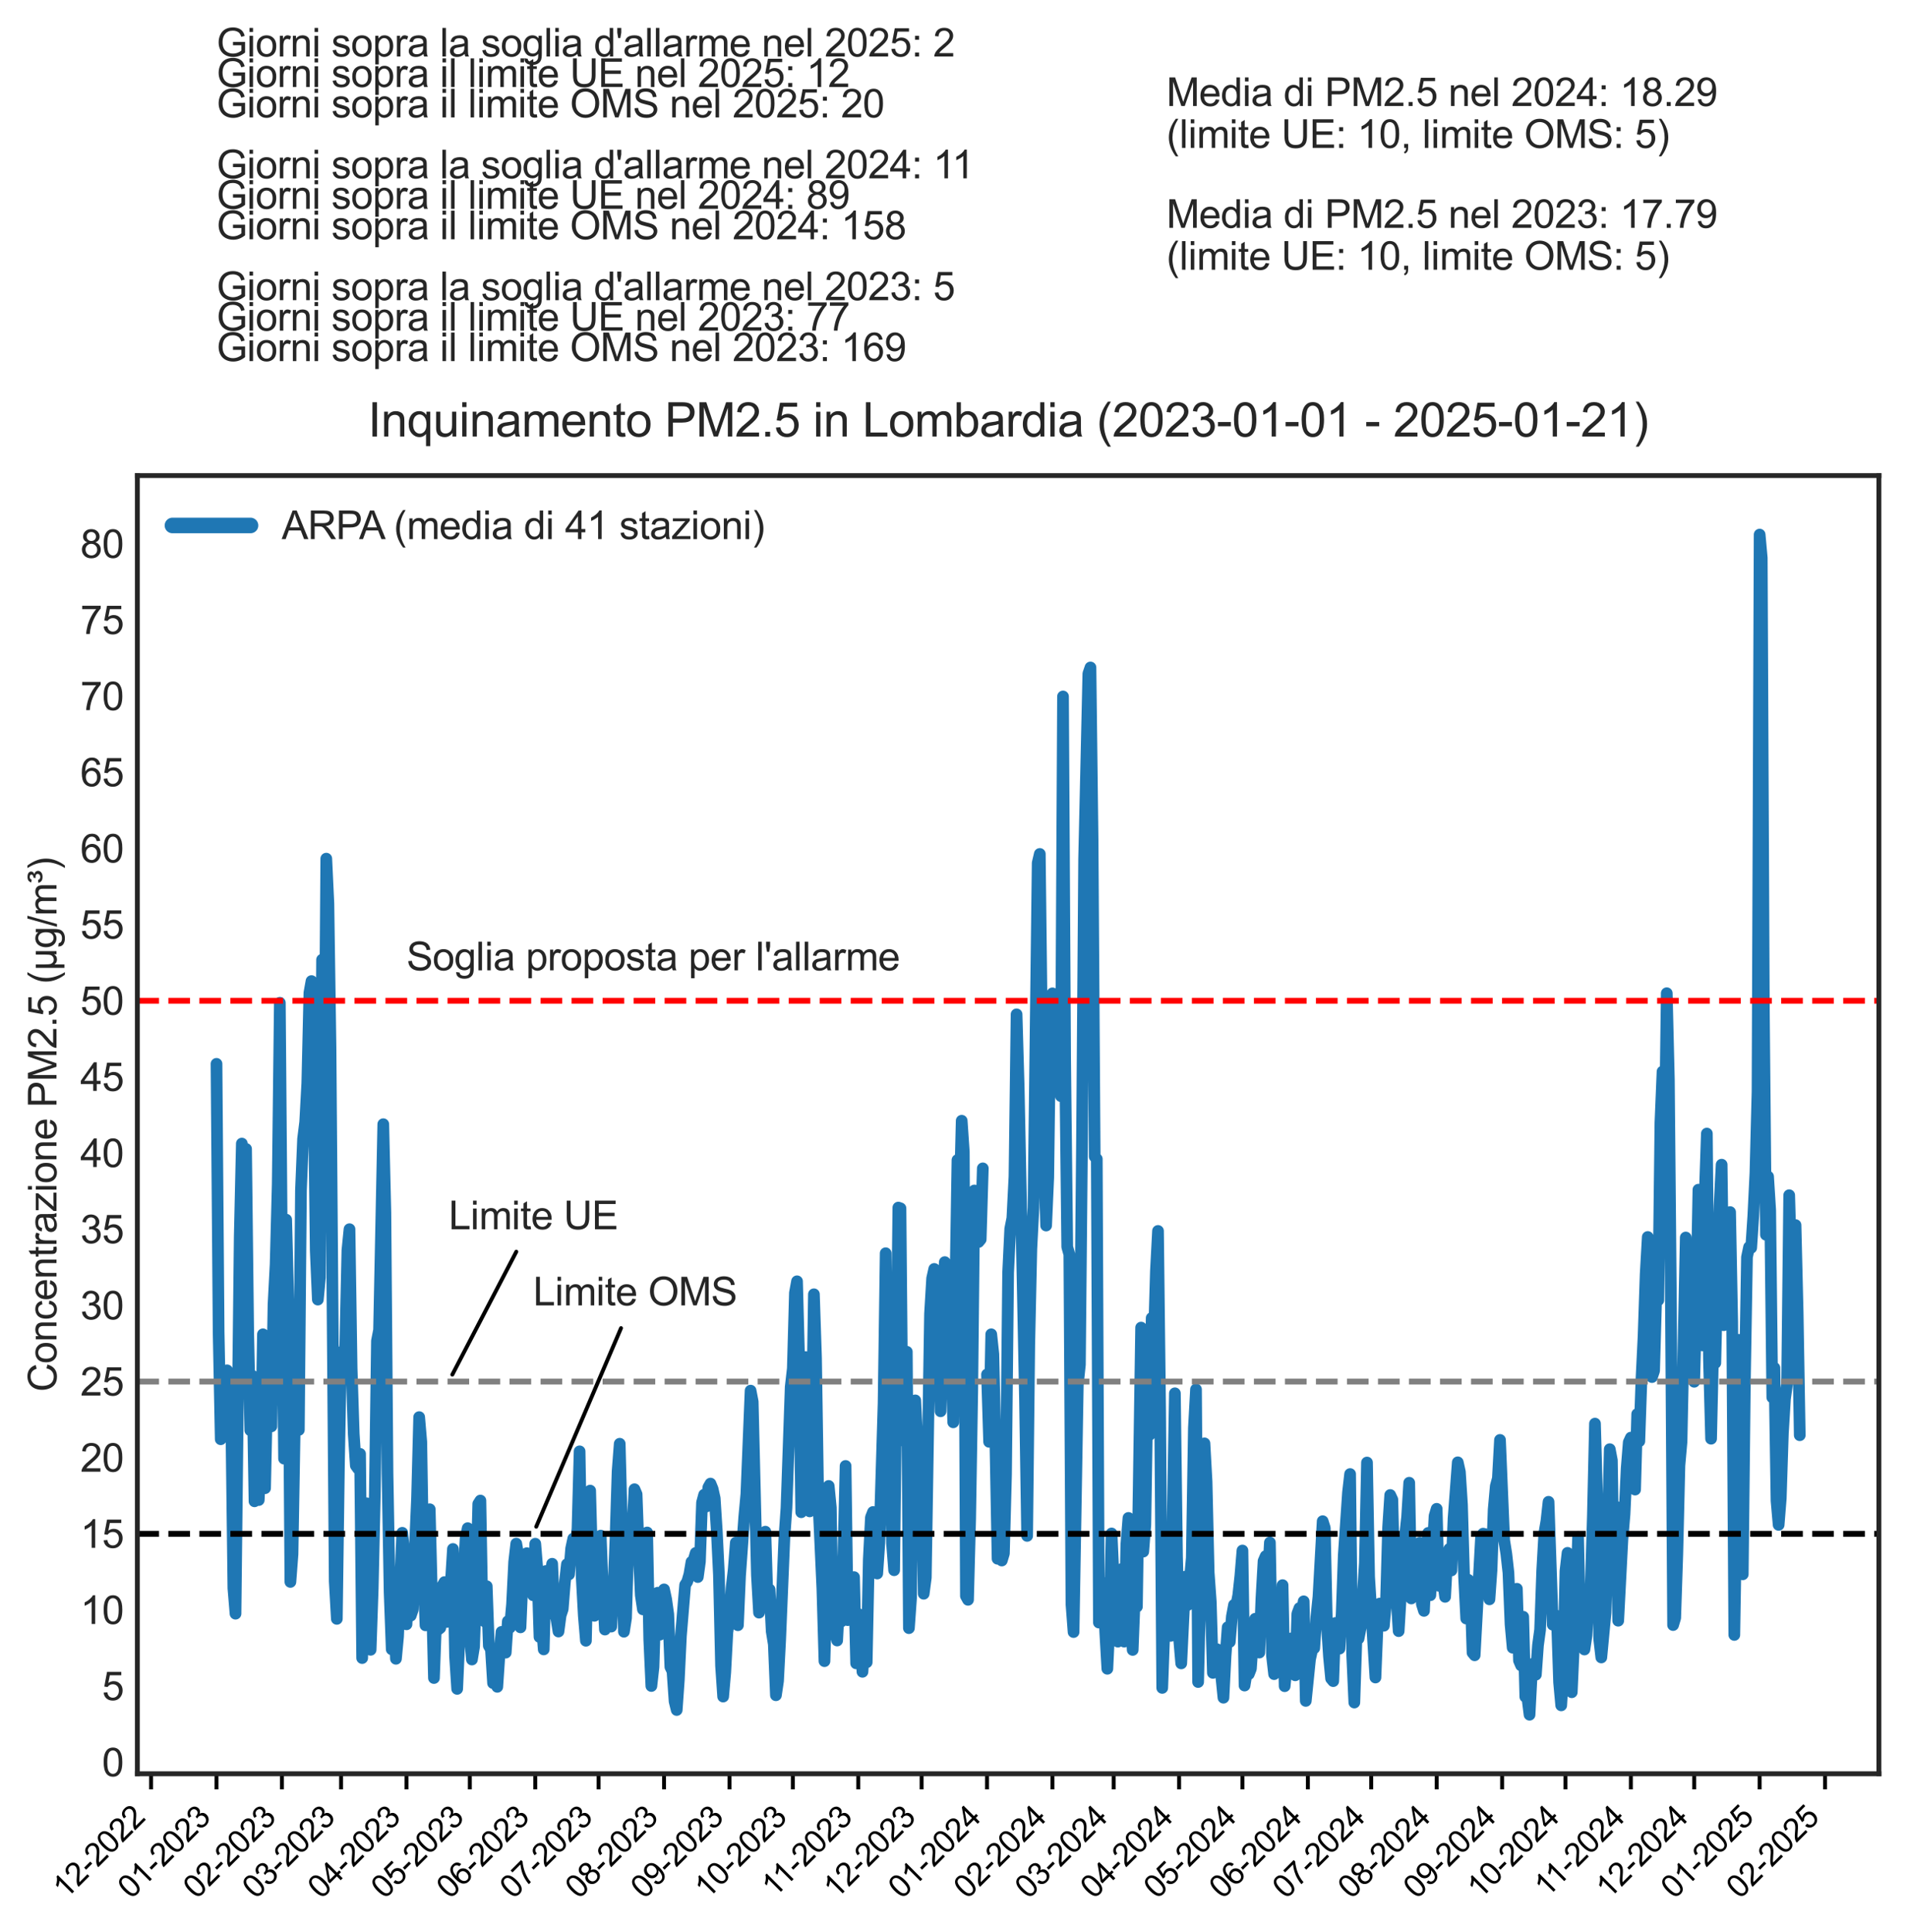 <?xml version="1.0" encoding="utf-8" standalone="no"?>
<!DOCTYPE svg PUBLIC "-//W3C//DTD SVG 1.1//EN"
  "http://www.w3.org/Graphics/SVG/1.1/DTD/svg11.dtd">
<svg xmlns:xlink="http://www.w3.org/1999/xlink" width="488.806pt" height="495.141pt" viewBox="0 0 488.806 495.141" xmlns="http://www.w3.org/2000/svg" version="1.1">
 <defs>
  <style type="text/css">*{stroke-linejoin: round; stroke-linecap: butt}</style>
 </defs>
 <g id="figure_1">
  <g id="patch_1">
   <path d="M 0 495.141 
L 488.806 495.141 
L 488.806 0 
L 0 0 
z
" style="fill: #ffffff"/>
  </g>
  <g id="axes_1">
   <g id="patch_2">
    <path d="M 35.206 454.509 
L 481.606 454.509 
L 481.606 121.869 
L 35.206 121.869 
z
" style="fill: #ffffff"/>
   </g>
   <g id="matplotlib.axis_1">
    <g id="xtick_1">
     <g id="line2d_1">
      <defs>
       <path id="mf800f7b9b5" d="M 0 0 
L 0 4 
" style="stroke: #000000"/>
      </defs>
      <g>
       <use xlink:href="#mf800f7b9b5" x="38.723" y="454.509" style="stroke: #000000"/>
      </g>
     </g>
     <g id="text_1">
      <!-- 12-2022 -->
      <g transform="translate(16.841 486.816) rotate(-45) scale(0.08 -0.08)">
       <defs>
        <path id="ArialMT-31" d="M 2384 0 
L 1822 0 
L 1822 3584 
Q 1619 3391 1289 3197 
Q 959 3003 697 2906 
L 697 3450 
Q 1169 3672 1522 3987 
Q 1875 4303 2022 4600 
L 2384 4600 
L 2384 0 
z
" transform="scale(0.016)"/>
        <path id="ArialMT-32" d="M 3222 541 
L 3222 0 
L 194 0 
Q 188 203 259 391 
Q 375 700 629 1000 
Q 884 1300 1366 1694 
Q 2113 2306 2375 2664 
Q 2638 3022 2638 3341 
Q 2638 3675 2398 3904 
Q 2159 4134 1775 4134 
Q 1369 4134 1125 3890 
Q 881 3647 878 3216 
L 300 3275 
Q 359 3922 746 4261 
Q 1134 4600 1788 4600 
Q 2447 4600 2831 4234 
Q 3216 3869 3216 3328 
Q 3216 3053 3103 2787 
Q 2991 2522 2730 2228 
Q 2469 1934 1863 1422 
Q 1356 997 1212 845 
Q 1069 694 975 541 
L 3222 541 
z
" transform="scale(0.016)"/>
        <path id="ArialMT-2d" d="M 203 1375 
L 203 1941 
L 1931 1941 
L 1931 1375 
L 203 1375 
z
" transform="scale(0.016)"/>
        <path id="ArialMT-30" d="M 266 2259 
Q 266 3072 433 3567 
Q 600 4063 929 4331 
Q 1259 4600 1759 4600 
Q 2128 4600 2406 4451 
Q 2684 4303 2865 4023 
Q 3047 3744 3150 3342 
Q 3253 2941 3253 2259 
Q 3253 1453 3087 958 
Q 2922 463 2592 192 
Q 2263 -78 1759 -78 
Q 1097 -78 719 397 
Q 266 969 266 2259 
z
M 844 2259 
Q 844 1131 1108 757 
Q 1372 384 1759 384 
Q 2147 384 2411 759 
Q 2675 1134 2675 2259 
Q 2675 3391 2411 3762 
Q 2147 4134 1753 4134 
Q 1366 4134 1134 3806 
Q 844 3388 844 2259 
z
" transform="scale(0.016)"/>
       </defs>
       <use xlink:href="#ArialMT-31"/>
       <use xlink:href="#ArialMT-32" x="55.615"/>
       <use xlink:href="#ArialMT-2d" x="111.23"/>
       <use xlink:href="#ArialMT-32" x="144.531"/>
       <use xlink:href="#ArialMT-30" x="200.146"/>
       <use xlink:href="#ArialMT-32" x="255.762"/>
       <use xlink:href="#ArialMT-32" x="311.377"/>
      </g>
     </g>
    </g>
    <g id="xtick_2">
     <g id="line2d_2">
      <g>
       <use xlink:href="#mf800f7b9b5" x="55.497" y="454.509" style="stroke: #000000"/>
      </g>
     </g>
     <g id="text_2">
      <!-- 01-2023 -->
      <g transform="translate(33.615 486.816) rotate(-45) scale(0.08 -0.08)">
       <defs>
        <path id="ArialMT-33" d="M 269 1209 
L 831 1284 
Q 928 806 1161 595 
Q 1394 384 1728 384 
Q 2125 384 2398 659 
Q 2672 934 2672 1341 
Q 2672 1728 2419 1979 
Q 2166 2231 1775 2231 
Q 1616 2231 1378 2169 
L 1441 2663 
Q 1497 2656 1531 2656 
Q 1891 2656 2178 2843 
Q 2466 3031 2466 3422 
Q 2466 3731 2256 3934 
Q 2047 4138 1716 4138 
Q 1388 4138 1169 3931 
Q 950 3725 888 3313 
L 325 3413 
Q 428 3978 793 4289 
Q 1159 4600 1703 4600 
Q 2078 4600 2393 4439 
Q 2709 4278 2876 4000 
Q 3044 3722 3044 3409 
Q 3044 3113 2884 2869 
Q 2725 2625 2413 2481 
Q 2819 2388 3044 2092 
Q 3269 1797 3269 1353 
Q 3269 753 2831 336 
Q 2394 -81 1725 -81 
Q 1122 -81 723 278 
Q 325 638 269 1209 
z
" transform="scale(0.016)"/>
       </defs>
       <use xlink:href="#ArialMT-30"/>
       <use xlink:href="#ArialMT-31" x="55.615"/>
       <use xlink:href="#ArialMT-2d" x="111.23"/>
       <use xlink:href="#ArialMT-32" x="144.531"/>
       <use xlink:href="#ArialMT-30" x="200.146"/>
       <use xlink:href="#ArialMT-32" x="255.762"/>
       <use xlink:href="#ArialMT-33" x="311.377"/>
      </g>
     </g>
    </g>
    <g id="xtick_3">
     <g id="line2d_3">
      <g>
       <use xlink:href="#mf800f7b9b5" x="72.271" y="454.509" style="stroke: #000000"/>
      </g>
     </g>
     <g id="text_3">
      <!-- 02-2023 -->
      <g transform="translate(50.389 486.816) rotate(-45) scale(0.08 -0.08)">
       <use xlink:href="#ArialMT-30"/>
       <use xlink:href="#ArialMT-32" x="55.615"/>
       <use xlink:href="#ArialMT-2d" x="111.23"/>
       <use xlink:href="#ArialMT-32" x="144.531"/>
       <use xlink:href="#ArialMT-30" x="200.146"/>
       <use xlink:href="#ArialMT-32" x="255.762"/>
       <use xlink:href="#ArialMT-33" x="311.377"/>
      </g>
     </g>
    </g>
    <g id="xtick_4">
     <g id="line2d_4">
      <g>
       <use xlink:href="#mf800f7b9b5" x="87.422" y="454.509" style="stroke: #000000"/>
      </g>
     </g>
     <g id="text_4">
      <!-- 03-2023 -->
      <g transform="translate(65.539 486.816) rotate(-45) scale(0.08 -0.08)">
       <use xlink:href="#ArialMT-30"/>
       <use xlink:href="#ArialMT-33" x="55.615"/>
       <use xlink:href="#ArialMT-2d" x="111.23"/>
       <use xlink:href="#ArialMT-32" x="144.531"/>
       <use xlink:href="#ArialMT-30" x="200.146"/>
       <use xlink:href="#ArialMT-32" x="255.762"/>
       <use xlink:href="#ArialMT-33" x="311.377"/>
      </g>
     </g>
    </g>
    <g id="xtick_5">
     <g id="line2d_5">
      <g>
       <use xlink:href="#mf800f7b9b5" x="104.195" y="454.509" style="stroke: #000000"/>
      </g>
     </g>
     <g id="text_5">
      <!-- 04-2023 -->
      <g transform="translate(82.313 486.816) rotate(-45) scale(0.08 -0.08)">
       <defs>
        <path id="ArialMT-34" d="M 2069 0 
L 2069 1097 
L 81 1097 
L 81 1613 
L 2172 4581 
L 2631 4581 
L 2631 1613 
L 3250 1613 
L 3250 1097 
L 2631 1097 
L 2631 0 
L 2069 0 
z
M 2069 1613 
L 2069 3678 
L 634 1613 
L 2069 1613 
z
" transform="scale(0.016)"/>
       </defs>
       <use xlink:href="#ArialMT-30"/>
       <use xlink:href="#ArialMT-34" x="55.615"/>
       <use xlink:href="#ArialMT-2d" x="111.23"/>
       <use xlink:href="#ArialMT-32" x="144.531"/>
       <use xlink:href="#ArialMT-30" x="200.146"/>
       <use xlink:href="#ArialMT-32" x="255.762"/>
       <use xlink:href="#ArialMT-33" x="311.377"/>
      </g>
     </g>
    </g>
    <g id="xtick_6">
     <g id="line2d_6">
      <g>
       <use xlink:href="#mf800f7b9b5" x="120.428" y="454.509" style="stroke: #000000"/>
      </g>
     </g>
     <g id="text_6">
      <!-- 05-2023 -->
      <g transform="translate(98.546 486.816) rotate(-45) scale(0.08 -0.08)">
       <defs>
        <path id="ArialMT-35" d="M 266 1200 
L 856 1250 
Q 922 819 1161 601 
Q 1400 384 1738 384 
Q 2144 384 2425 690 
Q 2706 997 2706 1503 
Q 2706 1984 2436 2262 
Q 2166 2541 1728 2541 
Q 1456 2541 1237 2417 
Q 1019 2294 894 2097 
L 366 2166 
L 809 4519 
L 3088 4519 
L 3088 3981 
L 1259 3981 
L 1013 2750 
Q 1425 3038 1878 3038 
Q 2478 3038 2890 2622 
Q 3303 2206 3303 1553 
Q 3303 931 2941 478 
Q 2500 -78 1738 -78 
Q 1113 -78 717 272 
Q 322 622 266 1200 
z
" transform="scale(0.016)"/>
       </defs>
       <use xlink:href="#ArialMT-30"/>
       <use xlink:href="#ArialMT-35" x="55.615"/>
       <use xlink:href="#ArialMT-2d" x="111.23"/>
       <use xlink:href="#ArialMT-32" x="144.531"/>
       <use xlink:href="#ArialMT-30" x="200.146"/>
       <use xlink:href="#ArialMT-32" x="255.762"/>
       <use xlink:href="#ArialMT-33" x="311.377"/>
      </g>
     </g>
    </g>
    <g id="xtick_7">
     <g id="line2d_7">
      <g>
       <use xlink:href="#mf800f7b9b5" x="137.202" y="454.509" style="stroke: #000000"/>
      </g>
     </g>
     <g id="text_7">
      <!-- 06-2023 -->
      <g transform="translate(115.32 486.816) rotate(-45) scale(0.08 -0.08)">
       <defs>
        <path id="ArialMT-36" d="M 3184 3459 
L 2625 3416 
Q 2550 3747 2413 3897 
Q 2184 4138 1850 4138 
Q 1581 4138 1378 3988 
Q 1113 3794 959 3422 
Q 806 3050 800 2363 
Q 1003 2672 1297 2822 
Q 1591 2972 1913 2972 
Q 2475 2972 2870 2558 
Q 3266 2144 3266 1488 
Q 3266 1056 3080 686 
Q 2894 316 2569 119 
Q 2244 -78 1831 -78 
Q 1128 -78 684 439 
Q 241 956 241 2144 
Q 241 3472 731 4075 
Q 1159 4600 1884 4600 
Q 2425 4600 2770 4297 
Q 3116 3994 3184 3459 
z
M 888 1484 
Q 888 1194 1011 928 
Q 1134 663 1356 523 
Q 1578 384 1822 384 
Q 2178 384 2434 671 
Q 2691 959 2691 1453 
Q 2691 1928 2437 2201 
Q 2184 2475 1800 2475 
Q 1419 2475 1153 2201 
Q 888 1928 888 1484 
z
" transform="scale(0.016)"/>
       </defs>
       <use xlink:href="#ArialMT-30"/>
       <use xlink:href="#ArialMT-36" x="55.615"/>
       <use xlink:href="#ArialMT-2d" x="111.23"/>
       <use xlink:href="#ArialMT-32" x="144.531"/>
       <use xlink:href="#ArialMT-30" x="200.146"/>
       <use xlink:href="#ArialMT-32" x="255.762"/>
       <use xlink:href="#ArialMT-33" x="311.377"/>
      </g>
     </g>
    </g>
    <g id="xtick_8">
     <g id="line2d_8">
      <g>
       <use xlink:href="#mf800f7b9b5" x="153.435" y="454.509" style="stroke: #000000"/>
      </g>
     </g>
     <g id="text_8">
      <!-- 07-2023 -->
      <g transform="translate(131.552 486.816) rotate(-45) scale(0.08 -0.08)">
       <defs>
        <path id="ArialMT-37" d="M 303 3981 
L 303 4522 
L 3269 4522 
L 3269 4084 
Q 2831 3619 2401 2847 
Q 1972 2075 1738 1259 
Q 1569 684 1522 0 
L 944 0 
Q 953 541 1156 1306 
Q 1359 2072 1739 2783 
Q 2119 3494 2547 3981 
L 303 3981 
z
" transform="scale(0.016)"/>
       </defs>
       <use xlink:href="#ArialMT-30"/>
       <use xlink:href="#ArialMT-37" x="55.615"/>
       <use xlink:href="#ArialMT-2d" x="111.23"/>
       <use xlink:href="#ArialMT-32" x="144.531"/>
       <use xlink:href="#ArialMT-30" x="200.146"/>
       <use xlink:href="#ArialMT-32" x="255.762"/>
       <use xlink:href="#ArialMT-33" x="311.377"/>
      </g>
     </g>
    </g>
    <g id="xtick_9">
     <g id="line2d_9">
      <g>
       <use xlink:href="#mf800f7b9b5" x="170.208" y="454.509" style="stroke: #000000"/>
      </g>
     </g>
     <g id="text_9">
      <!-- 08-2023 -->
      <g transform="translate(148.326 486.816) rotate(-45) scale(0.08 -0.08)">
       <defs>
        <path id="ArialMT-38" d="M 1131 2484 
Q 781 2613 612 2850 
Q 444 3088 444 3419 
Q 444 3919 803 4259 
Q 1163 4600 1759 4600 
Q 2359 4600 2725 4251 
Q 3091 3903 3091 3403 
Q 3091 3084 2923 2848 
Q 2756 2613 2416 2484 
Q 2838 2347 3058 2040 
Q 3278 1734 3278 1309 
Q 3278 722 2862 322 
Q 2447 -78 1769 -78 
Q 1091 -78 675 323 
Q 259 725 259 1325 
Q 259 1772 486 2073 
Q 713 2375 1131 2484 
z
M 1019 3438 
Q 1019 3113 1228 2906 
Q 1438 2700 1772 2700 
Q 2097 2700 2305 2904 
Q 2513 3109 2513 3406 
Q 2513 3716 2298 3927 
Q 2084 4138 1766 4138 
Q 1444 4138 1231 3931 
Q 1019 3725 1019 3438 
z
M 838 1322 
Q 838 1081 952 856 
Q 1066 631 1291 507 
Q 1516 384 1775 384 
Q 2178 384 2440 643 
Q 2703 903 2703 1303 
Q 2703 1709 2433 1975 
Q 2163 2241 1756 2241 
Q 1359 2241 1098 1978 
Q 838 1716 838 1322 
z
" transform="scale(0.016)"/>
       </defs>
       <use xlink:href="#ArialMT-30"/>
       <use xlink:href="#ArialMT-38" x="55.615"/>
       <use xlink:href="#ArialMT-2d" x="111.23"/>
       <use xlink:href="#ArialMT-32" x="144.531"/>
       <use xlink:href="#ArialMT-30" x="200.146"/>
       <use xlink:href="#ArialMT-32" x="255.762"/>
       <use xlink:href="#ArialMT-33" x="311.377"/>
      </g>
     </g>
    </g>
    <g id="xtick_10">
     <g id="line2d_10">
      <g>
       <use xlink:href="#mf800f7b9b5" x="186.982" y="454.509" style="stroke: #000000"/>
      </g>
     </g>
     <g id="text_10">
      <!-- 09-2023 -->
      <g transform="translate(165.1 486.816) rotate(-45) scale(0.08 -0.08)">
       <defs>
        <path id="ArialMT-39" d="M 350 1059 
L 891 1109 
Q 959 728 1153 556 
Q 1347 384 1650 384 
Q 1909 384 2104 503 
Q 2300 622 2425 820 
Q 2550 1019 2634 1356 
Q 2719 1694 2719 2044 
Q 2719 2081 2716 2156 
Q 2547 1888 2255 1720 
Q 1963 1553 1622 1553 
Q 1053 1553 659 1965 
Q 266 2378 266 3053 
Q 266 3750 677 4175 
Q 1088 4600 1706 4600 
Q 2153 4600 2523 4359 
Q 2894 4119 3086 3673 
Q 3278 3228 3278 2384 
Q 3278 1506 3087 986 
Q 2897 466 2520 194 
Q 2144 -78 1638 -78 
Q 1100 -78 759 220 
Q 419 519 350 1059 
z
M 2653 3081 
Q 2653 3566 2395 3850 
Q 2138 4134 1775 4134 
Q 1400 4134 1122 3828 
Q 844 3522 844 3034 
Q 844 2597 1108 2323 
Q 1372 2050 1759 2050 
Q 2150 2050 2401 2323 
Q 2653 2597 2653 3081 
z
" transform="scale(0.016)"/>
       </defs>
       <use xlink:href="#ArialMT-30"/>
       <use xlink:href="#ArialMT-39" x="55.615"/>
       <use xlink:href="#ArialMT-2d" x="111.23"/>
       <use xlink:href="#ArialMT-32" x="144.531"/>
       <use xlink:href="#ArialMT-30" x="200.146"/>
       <use xlink:href="#ArialMT-32" x="255.762"/>
       <use xlink:href="#ArialMT-33" x="311.377"/>
      </g>
     </g>
    </g>
    <g id="xtick_11">
     <g id="line2d_11">
      <g>
       <use xlink:href="#mf800f7b9b5" x="203.215" y="454.509" style="stroke: #000000"/>
      </g>
     </g>
     <g id="text_11">
      <!-- 10-2023 -->
      <g transform="translate(181.333 486.816) rotate(-45) scale(0.08 -0.08)">
       <use xlink:href="#ArialMT-31"/>
       <use xlink:href="#ArialMT-30" x="55.615"/>
       <use xlink:href="#ArialMT-2d" x="111.23"/>
       <use xlink:href="#ArialMT-32" x="144.531"/>
       <use xlink:href="#ArialMT-30" x="200.146"/>
       <use xlink:href="#ArialMT-32" x="255.762"/>
       <use xlink:href="#ArialMT-33" x="311.377"/>
      </g>
     </g>
    </g>
    <g id="xtick_12">
     <g id="line2d_12">
      <g>
       <use xlink:href="#mf800f7b9b5" x="219.989" y="454.509" style="stroke: #000000"/>
      </g>
     </g>
     <g id="text_12">
      <!-- 11-2023 -->
      <g transform="translate(198.524 486.399) rotate(-45) scale(0.08 -0.08)">
       <use xlink:href="#ArialMT-31"/>
       <use xlink:href="#ArialMT-31" x="48.24"/>
       <use xlink:href="#ArialMT-2d" x="103.855"/>
       <use xlink:href="#ArialMT-32" x="137.156"/>
       <use xlink:href="#ArialMT-30" x="192.771"/>
       <use xlink:href="#ArialMT-32" x="248.387"/>
       <use xlink:href="#ArialMT-33" x="304.002"/>
      </g>
     </g>
    </g>
    <g id="xtick_13">
     <g id="line2d_13">
      <g>
       <use xlink:href="#mf800f7b9b5" x="236.222" y="454.509" style="stroke: #000000"/>
      </g>
     </g>
     <g id="text_13">
      <!-- 12-2023 -->
      <g transform="translate(214.339 486.816) rotate(-45) scale(0.08 -0.08)">
       <use xlink:href="#ArialMT-31"/>
       <use xlink:href="#ArialMT-32" x="55.615"/>
       <use xlink:href="#ArialMT-2d" x="111.23"/>
       <use xlink:href="#ArialMT-32" x="144.531"/>
       <use xlink:href="#ArialMT-30" x="200.146"/>
       <use xlink:href="#ArialMT-32" x="255.762"/>
       <use xlink:href="#ArialMT-33" x="311.377"/>
      </g>
     </g>
    </g>
    <g id="xtick_14">
     <g id="line2d_14">
      <g>
       <use xlink:href="#mf800f7b9b5" x="252.995" y="454.509" style="stroke: #000000"/>
      </g>
     </g>
     <g id="text_14">
      <!-- 01-2024 -->
      <g transform="translate(231.113 486.816) rotate(-45) scale(0.08 -0.08)">
       <use xlink:href="#ArialMT-30"/>
       <use xlink:href="#ArialMT-31" x="55.615"/>
       <use xlink:href="#ArialMT-2d" x="111.23"/>
       <use xlink:href="#ArialMT-32" x="144.531"/>
       <use xlink:href="#ArialMT-30" x="200.146"/>
       <use xlink:href="#ArialMT-32" x="255.762"/>
       <use xlink:href="#ArialMT-34" x="311.377"/>
      </g>
     </g>
    </g>
    <g id="xtick_15">
     <g id="line2d_15">
      <g>
       <use xlink:href="#mf800f7b9b5" x="269.769" y="454.509" style="stroke: #000000"/>
      </g>
     </g>
     <g id="text_15">
      <!-- 02-2024 -->
      <g transform="translate(247.887 486.816) rotate(-45) scale(0.08 -0.08)">
       <use xlink:href="#ArialMT-30"/>
       <use xlink:href="#ArialMT-32" x="55.615"/>
       <use xlink:href="#ArialMT-2d" x="111.23"/>
       <use xlink:href="#ArialMT-32" x="144.531"/>
       <use xlink:href="#ArialMT-30" x="200.146"/>
       <use xlink:href="#ArialMT-32" x="255.762"/>
       <use xlink:href="#ArialMT-34" x="311.377"/>
      </g>
     </g>
    </g>
    <g id="xtick_16">
     <g id="line2d_16">
      <g>
       <use xlink:href="#mf800f7b9b5" x="285.461" y="454.509" style="stroke: #000000"/>
      </g>
     </g>
     <g id="text_16">
      <!-- 03-2024 -->
      <g transform="translate(263.578 486.816) rotate(-45) scale(0.08 -0.08)">
       <use xlink:href="#ArialMT-30"/>
       <use xlink:href="#ArialMT-33" x="55.615"/>
       <use xlink:href="#ArialMT-2d" x="111.23"/>
       <use xlink:href="#ArialMT-32" x="144.531"/>
       <use xlink:href="#ArialMT-30" x="200.146"/>
       <use xlink:href="#ArialMT-32" x="255.762"/>
       <use xlink:href="#ArialMT-34" x="311.377"/>
      </g>
     </g>
    </g>
    <g id="xtick_17">
     <g id="line2d_17">
      <g>
       <use xlink:href="#mf800f7b9b5" x="302.235" y="454.509" style="stroke: #000000"/>
      </g>
     </g>
     <g id="text_17">
      <!-- 04-2024 -->
      <g transform="translate(280.352 486.816) rotate(-45) scale(0.08 -0.08)">
       <use xlink:href="#ArialMT-30"/>
       <use xlink:href="#ArialMT-34" x="55.615"/>
       <use xlink:href="#ArialMT-2d" x="111.23"/>
       <use xlink:href="#ArialMT-32" x="144.531"/>
       <use xlink:href="#ArialMT-30" x="200.146"/>
       <use xlink:href="#ArialMT-32" x="255.762"/>
       <use xlink:href="#ArialMT-34" x="311.377"/>
      </g>
     </g>
    </g>
    <g id="xtick_18">
     <g id="line2d_18">
      <g>
       <use xlink:href="#mf800f7b9b5" x="318.467" y="454.509" style="stroke: #000000"/>
      </g>
     </g>
     <g id="text_18">
      <!-- 05-2024 -->
      <g transform="translate(296.585 486.816) rotate(-45) scale(0.08 -0.08)">
       <use xlink:href="#ArialMT-30"/>
       <use xlink:href="#ArialMT-35" x="55.615"/>
       <use xlink:href="#ArialMT-2d" x="111.23"/>
       <use xlink:href="#ArialMT-32" x="144.531"/>
       <use xlink:href="#ArialMT-30" x="200.146"/>
       <use xlink:href="#ArialMT-32" x="255.762"/>
       <use xlink:href="#ArialMT-34" x="311.377"/>
      </g>
     </g>
    </g>
    <g id="xtick_19">
     <g id="line2d_19">
      <g>
       <use xlink:href="#mf800f7b9b5" x="335.241" y="454.509" style="stroke: #000000"/>
      </g>
     </g>
     <g id="text_19">
      <!-- 06-2024 -->
      <g transform="translate(313.359 486.816) rotate(-45) scale(0.08 -0.08)">
       <use xlink:href="#ArialMT-30"/>
       <use xlink:href="#ArialMT-36" x="55.615"/>
       <use xlink:href="#ArialMT-2d" x="111.23"/>
       <use xlink:href="#ArialMT-32" x="144.531"/>
       <use xlink:href="#ArialMT-30" x="200.146"/>
       <use xlink:href="#ArialMT-32" x="255.762"/>
       <use xlink:href="#ArialMT-34" x="311.377"/>
      </g>
     </g>
    </g>
    <g id="xtick_20">
     <g id="line2d_20">
      <g>
       <use xlink:href="#mf800f7b9b5" x="351.474" y="454.509" style="stroke: #000000"/>
      </g>
     </g>
     <g id="text_20">
      <!-- 07-2024 -->
      <g transform="translate(329.592 486.816) rotate(-45) scale(0.08 -0.08)">
       <use xlink:href="#ArialMT-30"/>
       <use xlink:href="#ArialMT-37" x="55.615"/>
       <use xlink:href="#ArialMT-2d" x="111.23"/>
       <use xlink:href="#ArialMT-32" x="144.531"/>
       <use xlink:href="#ArialMT-30" x="200.146"/>
       <use xlink:href="#ArialMT-32" x="255.762"/>
       <use xlink:href="#ArialMT-34" x="311.377"/>
      </g>
     </g>
    </g>
    <g id="xtick_21">
     <g id="line2d_21">
      <g>
       <use xlink:href="#mf800f7b9b5" x="368.248" y="454.509" style="stroke: #000000"/>
      </g>
     </g>
     <g id="text_21">
      <!-- 08-2024 -->
      <g transform="translate(346.365 486.816) rotate(-45) scale(0.08 -0.08)">
       <use xlink:href="#ArialMT-30"/>
       <use xlink:href="#ArialMT-38" x="55.615"/>
       <use xlink:href="#ArialMT-2d" x="111.23"/>
       <use xlink:href="#ArialMT-32" x="144.531"/>
       <use xlink:href="#ArialMT-30" x="200.146"/>
       <use xlink:href="#ArialMT-32" x="255.762"/>
       <use xlink:href="#ArialMT-34" x="311.377"/>
      </g>
     </g>
    </g>
    <g id="xtick_22">
     <g id="line2d_22">
      <g>
       <use xlink:href="#mf800f7b9b5" x="385.022" y="454.509" style="stroke: #000000"/>
      </g>
     </g>
     <g id="text_22">
      <!-- 09-2024 -->
      <g transform="translate(363.139 486.816) rotate(-45) scale(0.08 -0.08)">
       <use xlink:href="#ArialMT-30"/>
       <use xlink:href="#ArialMT-39" x="55.615"/>
       <use xlink:href="#ArialMT-2d" x="111.23"/>
       <use xlink:href="#ArialMT-32" x="144.531"/>
       <use xlink:href="#ArialMT-30" x="200.146"/>
       <use xlink:href="#ArialMT-32" x="255.762"/>
       <use xlink:href="#ArialMT-34" x="311.377"/>
      </g>
     </g>
    </g>
    <g id="xtick_23">
     <g id="line2d_23">
      <g>
       <use xlink:href="#mf800f7b9b5" x="401.254" y="454.509" style="stroke: #000000"/>
      </g>
     </g>
     <g id="text_23">
      <!-- 10-2024 -->
      <g transform="translate(379.372 486.816) rotate(-45) scale(0.08 -0.08)">
       <use xlink:href="#ArialMT-31"/>
       <use xlink:href="#ArialMT-30" x="55.615"/>
       <use xlink:href="#ArialMT-2d" x="111.23"/>
       <use xlink:href="#ArialMT-32" x="144.531"/>
       <use xlink:href="#ArialMT-30" x="200.146"/>
       <use xlink:href="#ArialMT-32" x="255.762"/>
       <use xlink:href="#ArialMT-34" x="311.377"/>
      </g>
     </g>
    </g>
    <g id="xtick_24">
     <g id="line2d_24">
      <g>
       <use xlink:href="#mf800f7b9b5" x="418.028" y="454.509" style="stroke: #000000"/>
      </g>
     </g>
     <g id="text_24">
      <!-- 11-2024 -->
      <g transform="translate(396.563 486.399) rotate(-45) scale(0.08 -0.08)">
       <use xlink:href="#ArialMT-31"/>
       <use xlink:href="#ArialMT-31" x="48.24"/>
       <use xlink:href="#ArialMT-2d" x="103.855"/>
       <use xlink:href="#ArialMT-32" x="137.156"/>
       <use xlink:href="#ArialMT-30" x="192.771"/>
       <use xlink:href="#ArialMT-32" x="248.387"/>
       <use xlink:href="#ArialMT-34" x="304.002"/>
      </g>
     </g>
    </g>
    <g id="xtick_25">
     <g id="line2d_25">
      <g>
       <use xlink:href="#mf800f7b9b5" x="434.261" y="454.509" style="stroke: #000000"/>
      </g>
     </g>
     <g id="text_25">
      <!-- 12-2024 -->
      <g transform="translate(412.378 486.816) rotate(-45) scale(0.08 -0.08)">
       <use xlink:href="#ArialMT-31"/>
       <use xlink:href="#ArialMT-32" x="55.615"/>
       <use xlink:href="#ArialMT-2d" x="111.23"/>
       <use xlink:href="#ArialMT-32" x="144.531"/>
       <use xlink:href="#ArialMT-30" x="200.146"/>
       <use xlink:href="#ArialMT-32" x="255.762"/>
       <use xlink:href="#ArialMT-34" x="311.377"/>
      </g>
     </g>
    </g>
    <g id="xtick_26">
     <g id="line2d_26">
      <g>
       <use xlink:href="#mf800f7b9b5" x="451.035" y="454.509" style="stroke: #000000"/>
      </g>
     </g>
     <g id="text_26">
      <!-- 01-2025 -->
      <g transform="translate(429.152 486.816) rotate(-45) scale(0.08 -0.08)">
       <use xlink:href="#ArialMT-30"/>
       <use xlink:href="#ArialMT-31" x="55.615"/>
       <use xlink:href="#ArialMT-2d" x="111.23"/>
       <use xlink:href="#ArialMT-32" x="144.531"/>
       <use xlink:href="#ArialMT-30" x="200.146"/>
       <use xlink:href="#ArialMT-32" x="255.762"/>
       <use xlink:href="#ArialMT-35" x="311.377"/>
      </g>
     </g>
    </g>
    <g id="xtick_27">
     <g id="line2d_27">
      <g>
       <use xlink:href="#mf800f7b9b5" x="467.808" y="454.509" style="stroke: #000000"/>
      </g>
     </g>
     <g id="text_27">
      <!-- 02-2025 -->
      <g transform="translate(445.926 486.816) rotate(-45) scale(0.08 -0.08)">
       <use xlink:href="#ArialMT-30"/>
       <use xlink:href="#ArialMT-32" x="55.615"/>
       <use xlink:href="#ArialMT-2d" x="111.23"/>
       <use xlink:href="#ArialMT-32" x="144.531"/>
       <use xlink:href="#ArialMT-30" x="200.146"/>
       <use xlink:href="#ArialMT-32" x="255.762"/>
       <use xlink:href="#ArialMT-35" x="311.377"/>
      </g>
     </g>
    </g>
   </g>
   <g id="matplotlib.axis_2">
    <g id="ytick_1">
     <g id="line2d_28"/>
     <g id="text_28">
      <!-- 0 -->
      <g style="fill: #262626" transform="translate(26.145 455.158) scale(0.1 -0.1)">
       <use xlink:href="#ArialMT-30"/>
      </g>
     </g>
    </g>
    <g id="ytick_2">
     <g id="line2d_29"/>
     <g id="text_29">
      <!-- 5 -->
      <g style="fill: #262626" transform="translate(26.145 435.645) scale(0.1 -0.1)">
       <use xlink:href="#ArialMT-35"/>
      </g>
     </g>
    </g>
    <g id="ytick_3">
     <g id="line2d_30"/>
     <g id="text_30">
      <!-- 10 -->
      <g style="fill: #262626" transform="translate(20.584 416.132) scale(0.1 -0.1)">
       <use xlink:href="#ArialMT-31"/>
       <use xlink:href="#ArialMT-30" x="55.615"/>
      </g>
     </g>
    </g>
    <g id="ytick_4">
     <g id="line2d_31"/>
     <g id="text_31">
      <!-- 15 -->
      <g style="fill: #262626" transform="translate(20.584 396.618) scale(0.1 -0.1)">
       <use xlink:href="#ArialMT-31"/>
       <use xlink:href="#ArialMT-35" x="55.615"/>
      </g>
     </g>
    </g>
    <g id="ytick_5">
     <g id="line2d_32"/>
     <g id="text_32">
      <!-- 20 -->
      <g style="fill: #262626" transform="translate(20.584 377.105) scale(0.1 -0.1)">
       <use xlink:href="#ArialMT-32"/>
       <use xlink:href="#ArialMT-30" x="55.615"/>
      </g>
     </g>
    </g>
    <g id="ytick_6">
     <g id="line2d_33"/>
     <g id="text_33">
      <!-- 25 -->
      <g style="fill: #262626" transform="translate(20.584 357.591) scale(0.1 -0.1)">
       <use xlink:href="#ArialMT-32"/>
       <use xlink:href="#ArialMT-35" x="55.615"/>
      </g>
     </g>
    </g>
    <g id="ytick_7">
     <g id="line2d_34"/>
     <g id="text_34">
      <!-- 30 -->
      <g style="fill: #262626" transform="translate(20.584 338.078) scale(0.1 -0.1)">
       <use xlink:href="#ArialMT-33"/>
       <use xlink:href="#ArialMT-30" x="55.615"/>
      </g>
     </g>
    </g>
    <g id="ytick_8">
     <g id="line2d_35"/>
     <g id="text_35">
      <!-- 35 -->
      <g style="fill: #262626" transform="translate(20.584 318.565) scale(0.1 -0.1)">
       <use xlink:href="#ArialMT-33"/>
       <use xlink:href="#ArialMT-35" x="55.615"/>
      </g>
     </g>
    </g>
    <g id="ytick_9">
     <g id="line2d_36"/>
     <g id="text_36">
      <!-- 40 -->
      <g style="fill: #262626" transform="translate(20.584 299.051) scale(0.1 -0.1)">
       <use xlink:href="#ArialMT-34"/>
       <use xlink:href="#ArialMT-30" x="55.615"/>
      </g>
     </g>
    </g>
    <g id="ytick_10">
     <g id="line2d_37"/>
     <g id="text_37">
      <!-- 45 -->
      <g style="fill: #262626" transform="translate(20.584 279.538) scale(0.1 -0.1)">
       <use xlink:href="#ArialMT-34"/>
       <use xlink:href="#ArialMT-35" x="55.615"/>
      </g>
     </g>
    </g>
    <g id="ytick_11">
     <g id="line2d_38"/>
     <g id="text_38">
      <!-- 50 -->
      <g style="fill: #262626" transform="translate(20.584 260.025) scale(0.1 -0.1)">
       <use xlink:href="#ArialMT-35"/>
       <use xlink:href="#ArialMT-30" x="55.615"/>
      </g>
     </g>
    </g>
    <g id="ytick_12">
     <g id="line2d_39"/>
     <g id="text_39">
      <!-- 55 -->
      <g style="fill: #262626" transform="translate(20.584 240.511) scale(0.1 -0.1)">
       <use xlink:href="#ArialMT-35"/>
       <use xlink:href="#ArialMT-35" x="55.615"/>
      </g>
     </g>
    </g>
    <g id="ytick_13">
     <g id="line2d_40"/>
     <g id="text_40">
      <!-- 60 -->
      <g style="fill: #262626" transform="translate(20.584 220.998) scale(0.1 -0.1)">
       <use xlink:href="#ArialMT-36"/>
       <use xlink:href="#ArialMT-30" x="55.615"/>
      </g>
     </g>
    </g>
    <g id="ytick_14">
     <g id="line2d_41"/>
     <g id="text_41">
      <!-- 65 -->
      <g style="fill: #262626" transform="translate(20.584 201.484) scale(0.1 -0.1)">
       <use xlink:href="#ArialMT-36"/>
       <use xlink:href="#ArialMT-35" x="55.615"/>
      </g>
     </g>
    </g>
    <g id="ytick_15">
     <g id="line2d_42"/>
     <g id="text_42">
      <!-- 70 -->
      <g style="fill: #262626" transform="translate(20.584 181.971) scale(0.1 -0.1)">
       <use xlink:href="#ArialMT-37"/>
       <use xlink:href="#ArialMT-30" x="55.615"/>
      </g>
     </g>
    </g>
    <g id="ytick_16">
     <g id="line2d_43"/>
     <g id="text_43">
      <!-- 75 -->
      <g style="fill: #262626" transform="translate(20.584 162.458) scale(0.1 -0.1)">
       <use xlink:href="#ArialMT-37"/>
       <use xlink:href="#ArialMT-35" x="55.615"/>
      </g>
     </g>
    </g>
    <g id="ytick_17">
     <g id="line2d_44"/>
     <g id="text_44">
      <!-- 80 -->
      <g style="fill: #262626" transform="translate(20.584 142.944) scale(0.1 -0.1)">
       <use xlink:href="#ArialMT-38"/>
       <use xlink:href="#ArialMT-30" x="55.615"/>
      </g>
     </g>
    </g>
    <g id="text_45">
     <!-- Concentrazione PM2.5 (µg/m³) -->
     <g style="fill: #262626" transform="translate(14.48 356.647) rotate(-90) scale(0.1 -0.1)">
      <defs>
       <path id="ArialMT-43" d="M 3763 1606 
L 4369 1453 
Q 4178 706 3683 314 
Q 3188 -78 2472 -78 
Q 1731 -78 1267 223 
Q 803 525 561 1097 
Q 319 1669 319 2325 
Q 319 3041 592 3573 
Q 866 4106 1370 4382 
Q 1875 4659 2481 4659 
Q 3169 4659 3637 4309 
Q 4106 3959 4291 3325 
L 3694 3184 
Q 3534 3684 3231 3912 
Q 2928 4141 2469 4141 
Q 1941 4141 1586 3887 
Q 1231 3634 1087 3207 
Q 944 2781 944 2328 
Q 944 1744 1114 1308 
Q 1284 872 1643 656 
Q 2003 441 2422 441 
Q 2931 441 3284 734 
Q 3638 1028 3763 1606 
z
" transform="scale(0.016)"/>
       <path id="ArialMT-6f" d="M 213 1659 
Q 213 2581 725 3025 
Q 1153 3394 1769 3394 
Q 2453 3394 2887 2945 
Q 3322 2497 3322 1706 
Q 3322 1066 3130 698 
Q 2938 331 2570 128 
Q 2203 -75 1769 -75 
Q 1072 -75 642 372 
Q 213 819 213 1659 
z
M 791 1659 
Q 791 1022 1069 705 
Q 1347 388 1769 388 
Q 2188 388 2466 706 
Q 2744 1025 2744 1678 
Q 2744 2294 2464 2611 
Q 2184 2928 1769 2928 
Q 1347 2928 1069 2612 
Q 791 2297 791 1659 
z
" transform="scale(0.016)"/>
       <path id="ArialMT-6e" d="M 422 0 
L 422 3319 
L 928 3319 
L 928 2847 
Q 1294 3394 1984 3394 
Q 2284 3394 2536 3286 
Q 2788 3178 2913 3003 
Q 3038 2828 3088 2588 
Q 3119 2431 3119 2041 
L 3119 0 
L 2556 0 
L 2556 2019 
Q 2556 2363 2490 2533 
Q 2425 2703 2258 2804 
Q 2091 2906 1866 2906 
Q 1506 2906 1245 2678 
Q 984 2450 984 1813 
L 984 0 
L 422 0 
z
" transform="scale(0.016)"/>
       <path id="ArialMT-63" d="M 2588 1216 
L 3141 1144 
Q 3050 572 2676 248 
Q 2303 -75 1759 -75 
Q 1078 -75 664 370 
Q 250 816 250 1647 
Q 250 2184 428 2587 
Q 606 2991 970 3192 
Q 1334 3394 1763 3394 
Q 2303 3394 2647 3120 
Q 2991 2847 3088 2344 
L 2541 2259 
Q 2463 2594 2264 2762 
Q 2066 2931 1784 2931 
Q 1359 2931 1093 2626 
Q 828 2322 828 1663 
Q 828 994 1084 691 
Q 1341 388 1753 388 
Q 2084 388 2306 591 
Q 2528 794 2588 1216 
z
" transform="scale(0.016)"/>
       <path id="ArialMT-65" d="M 2694 1069 
L 3275 997 
Q 3138 488 2766 206 
Q 2394 -75 1816 -75 
Q 1088 -75 661 373 
Q 234 822 234 1631 
Q 234 2469 665 2931 
Q 1097 3394 1784 3394 
Q 2450 3394 2872 2941 
Q 3294 2488 3294 1666 
Q 3294 1616 3291 1516 
L 816 1516 
Q 847 969 1125 678 
Q 1403 388 1819 388 
Q 2128 388 2347 550 
Q 2566 713 2694 1069 
z
M 847 1978 
L 2700 1978 
Q 2663 2397 2488 2606 
Q 2219 2931 1791 2931 
Q 1403 2931 1139 2672 
Q 875 2413 847 1978 
z
" transform="scale(0.016)"/>
       <path id="ArialMT-74" d="M 1650 503 
L 1731 6 
Q 1494 -44 1306 -44 
Q 1000 -44 831 53 
Q 663 150 594 308 
Q 525 466 525 972 
L 525 2881 
L 113 2881 
L 113 3319 
L 525 3319 
L 525 4141 
L 1084 4478 
L 1084 3319 
L 1650 3319 
L 1650 2881 
L 1084 2881 
L 1084 941 
Q 1084 700 1114 631 
Q 1144 563 1211 522 
Q 1278 481 1403 481 
Q 1497 481 1650 503 
z
" transform="scale(0.016)"/>
       <path id="ArialMT-72" d="M 416 0 
L 416 3319 
L 922 3319 
L 922 2816 
Q 1116 3169 1280 3281 
Q 1444 3394 1641 3394 
Q 1925 3394 2219 3213 
L 2025 2691 
Q 1819 2813 1613 2813 
Q 1428 2813 1281 2702 
Q 1134 2591 1072 2394 
Q 978 2094 978 1738 
L 978 0 
L 416 0 
z
" transform="scale(0.016)"/>
       <path id="ArialMT-61" d="M 2588 409 
Q 2275 144 1986 34 
Q 1697 -75 1366 -75 
Q 819 -75 525 192 
Q 231 459 231 875 
Q 231 1119 342 1320 
Q 453 1522 633 1644 
Q 813 1766 1038 1828 
Q 1203 1872 1538 1913 
Q 2219 1994 2541 2106 
Q 2544 2222 2544 2253 
Q 2544 2597 2384 2738 
Q 2169 2928 1744 2928 
Q 1347 2928 1158 2789 
Q 969 2650 878 2297 
L 328 2372 
Q 403 2725 575 2942 
Q 747 3159 1072 3276 
Q 1397 3394 1825 3394 
Q 2250 3394 2515 3294 
Q 2781 3194 2906 3042 
Q 3031 2891 3081 2659 
Q 3109 2516 3109 2141 
L 3109 1391 
Q 3109 606 3145 398 
Q 3181 191 3288 0 
L 2700 0 
Q 2613 175 2588 409 
z
M 2541 1666 
Q 2234 1541 1622 1453 
Q 1275 1403 1131 1340 
Q 988 1278 909 1158 
Q 831 1038 831 891 
Q 831 666 1001 516 
Q 1172 366 1500 366 
Q 1825 366 2078 508 
Q 2331 650 2450 897 
Q 2541 1088 2541 1459 
L 2541 1666 
z
" transform="scale(0.016)"/>
       <path id="ArialMT-7a" d="M 125 0 
L 125 456 
L 2238 2881 
Q 1878 2863 1603 2863 
L 250 2863 
L 250 3319 
L 2963 3319 
L 2963 2947 
L 1166 841 
L 819 456 
Q 1197 484 1528 484 
L 3063 484 
L 3063 0 
L 125 0 
z
" transform="scale(0.016)"/>
       <path id="ArialMT-69" d="M 425 3934 
L 425 4581 
L 988 4581 
L 988 3934 
L 425 3934 
z
M 425 0 
L 425 3319 
L 988 3319 
L 988 0 
L 425 0 
z
" transform="scale(0.016)"/>
       <path id="ArialMT-20" transform="scale(0.016)"/>
       <path id="ArialMT-50" d="M 494 0 
L 494 4581 
L 2222 4581 
Q 2678 4581 2919 4538 
Q 3256 4481 3484 4323 
Q 3713 4166 3852 3881 
Q 3991 3597 3991 3256 
Q 3991 2672 3619 2267 
Q 3247 1863 2275 1863 
L 1100 1863 
L 1100 0 
L 494 0 
z
M 1100 2403 
L 2284 2403 
Q 2872 2403 3119 2622 
Q 3366 2841 3366 3238 
Q 3366 3525 3220 3729 
Q 3075 3934 2838 4000 
Q 2684 4041 2272 4041 
L 1100 4041 
L 1100 2403 
z
" transform="scale(0.016)"/>
       <path id="ArialMT-4d" d="M 475 0 
L 475 4581 
L 1388 4581 
L 2472 1338 
Q 2622 884 2691 659 
Q 2769 909 2934 1394 
L 4031 4581 
L 4847 4581 
L 4847 0 
L 4263 0 
L 4263 3834 
L 2931 0 
L 2384 0 
L 1059 3900 
L 1059 0 
L 475 0 
z
" transform="scale(0.016)"/>
       <path id="ArialMT-2e" d="M 581 0 
L 581 641 
L 1222 641 
L 1222 0 
L 581 0 
z
" transform="scale(0.016)"/>
       <path id="ArialMT-28" d="M 1497 -1347 
Q 1031 -759 709 28 
Q 388 816 388 1659 
Q 388 2403 628 3084 
Q 909 3875 1497 4659 
L 1900 4659 
Q 1522 4009 1400 3731 
Q 1209 3300 1100 2831 
Q 966 2247 966 1656 
Q 966 153 1900 -1347 
L 1497 -1347 
z
" transform="scale(0.016)"/>
       <path id="ArialMT-b5" d="M 3181 3319 
L 3181 0 
L 2678 0 
L 2678 394 
Q 2516 144 2356 50 
Q 2138 -78 1847 -78 
Q 1588 -78 1388 25 
Q 1238 103 1056 334 
L 1056 -1272 
L 500 -1272 
L 500 3319 
L 1056 3319 
L 1056 1913 
Q 1056 1147 1137 920 
Q 1219 694 1401 562 
Q 1584 431 1822 431 
Q 2072 431 2269 568 
Q 2466 706 2547 923 
Q 2628 1141 2628 1903 
L 2628 3319 
L 3181 3319 
z
" transform="scale(0.016)"/>
       <path id="ArialMT-67" d="M 319 -275 
L 866 -356 
Q 900 -609 1056 -725 
Q 1266 -881 1628 -881 
Q 2019 -881 2231 -725 
Q 2444 -569 2519 -288 
Q 2563 -116 2559 434 
Q 2191 0 1641 0 
Q 956 0 581 494 
Q 206 988 206 1678 
Q 206 2153 378 2554 
Q 550 2956 876 3175 
Q 1203 3394 1644 3394 
Q 2231 3394 2613 2919 
L 2613 3319 
L 3131 3319 
L 3131 450 
Q 3131 -325 2973 -648 
Q 2816 -972 2473 -1159 
Q 2131 -1347 1631 -1347 
Q 1038 -1347 672 -1080 
Q 306 -813 319 -275 
z
M 784 1719 
Q 784 1066 1043 766 
Q 1303 466 1694 466 
Q 2081 466 2343 764 
Q 2606 1063 2606 1700 
Q 2606 2309 2336 2618 
Q 2066 2928 1684 2928 
Q 1309 2928 1046 2623 
Q 784 2319 784 1719 
z
" transform="scale(0.016)"/>
       <path id="ArialMT-2f" d="M 0 -78 
L 1328 4659 
L 1778 4659 
L 453 -78 
L 0 -78 
z
" transform="scale(0.016)"/>
       <path id="ArialMT-6d" d="M 422 0 
L 422 3319 
L 925 3319 
L 925 2853 
Q 1081 3097 1340 3245 
Q 1600 3394 1931 3394 
Q 2300 3394 2536 3241 
Q 2772 3088 2869 2813 
Q 3263 3394 3894 3394 
Q 4388 3394 4653 3120 
Q 4919 2847 4919 2278 
L 4919 0 
L 4359 0 
L 4359 2091 
Q 4359 2428 4304 2576 
Q 4250 2725 4106 2815 
Q 3963 2906 3769 2906 
Q 3419 2906 3187 2673 
Q 2956 2441 2956 1928 
L 2956 0 
L 2394 0 
L 2394 2156 
Q 2394 2531 2256 2718 
Q 2119 2906 1806 2906 
Q 1569 2906 1367 2781 
Q 1166 2656 1075 2415 
Q 984 2175 984 1722 
L 984 0 
L 422 0 
z
" transform="scale(0.016)"/>
       <path id="ArialMT-b3" d="M 103 2903 
L 559 2950 
Q 622 2763 722 2694 
Q 856 2600 1041 2600 
Q 1263 2600 1397 2722 
Q 1531 2844 1531 3016 
Q 1531 3172 1418 3265 
Q 1306 3359 1034 3359 
Q 997 3359 931 3353 
Q 888 3350 863 3350 
L 931 3694 
Q 1184 3691 1301 3784 
Q 1419 3878 1419 4013 
Q 1419 4128 1325 4209 
Q 1231 4291 1047 4291 
Q 872 4291 773 4222 
Q 675 4153 603 3972 
L 156 4044 
Q 284 4375 479 4506 
Q 675 4638 1050 4638 
Q 1500 4638 1704 4470 
Q 1909 4303 1909 4053 
Q 1909 3881 1798 3747 
Q 1688 3613 1478 3553 
Q 1756 3484 1887 3326 
Q 2019 3169 2019 2956 
Q 2019 2666 1772 2450 
Q 1525 2234 1069 2234 
Q 631 2234 400 2407 
Q 169 2581 103 2903 
z
" transform="scale(0.016)"/>
       <path id="ArialMT-29" d="M 791 -1347 
L 388 -1347 
Q 1322 153 1322 1656 
Q 1322 2244 1188 2822 
Q 1081 3291 891 3722 
Q 769 4003 388 4659 
L 791 4659 
Q 1378 3875 1659 3084 
Q 1900 2403 1900 1659 
Q 1900 816 1576 28 
Q 1253 -759 791 -1347 
z
" transform="scale(0.016)"/>
      </defs>
      <use xlink:href="#ArialMT-43"/>
      <use xlink:href="#ArialMT-6f" x="72.217"/>
      <use xlink:href="#ArialMT-6e" x="127.832"/>
      <use xlink:href="#ArialMT-63" x="183.447"/>
      <use xlink:href="#ArialMT-65" x="233.447"/>
      <use xlink:href="#ArialMT-6e" x="289.062"/>
      <use xlink:href="#ArialMT-74" x="344.678"/>
      <use xlink:href="#ArialMT-72" x="372.461"/>
      <use xlink:href="#ArialMT-61" x="405.762"/>
      <use xlink:href="#ArialMT-7a" x="461.377"/>
      <use xlink:href="#ArialMT-69" x="511.377"/>
      <use xlink:href="#ArialMT-6f" x="533.594"/>
      <use xlink:href="#ArialMT-6e" x="589.209"/>
      <use xlink:href="#ArialMT-65" x="644.824"/>
      <use xlink:href="#ArialMT-20" x="700.439"/>
      <use xlink:href="#ArialMT-50" x="728.223"/>
      <use xlink:href="#ArialMT-4d" x="794.922"/>
      <use xlink:href="#ArialMT-32" x="878.223"/>
      <use xlink:href="#ArialMT-2e" x="933.838"/>
      <use xlink:href="#ArialMT-35" x="961.621"/>
      <use xlink:href="#ArialMT-20" x="1017.236"/>
      <use xlink:href="#ArialMT-28" x="1045.02"/>
      <use xlink:href="#ArialMT-b5" x="1078.32"/>
      <use xlink:href="#ArialMT-67" x="1135.938"/>
      <use xlink:href="#ArialMT-2f" x="1191.553"/>
      <use xlink:href="#ArialMT-6d" x="1219.336"/>
      <use xlink:href="#ArialMT-b3" x="1302.637"/>
      <use xlink:href="#ArialMT-29" x="1335.938"/>
     </g>
    </g>
   </g>
   <g id="line2d_45">
    <path d="M 55.497 272.603 
L 56.038 341.285 
L 56.579 368.799 
L 57.12 363.092 
L 57.662 365.81 
L 58.203 351.14 
L 58.744 352.657 
L 59.285 363.758 
L 59.826 406.991 
L 60.367 413.5 
L 61.449 316.834 
L 61.99 293.036 
L 62.531 312.024 
L 63.072 294.408 
L 63.614 341.347 
L 64.155 366.501 
L 64.696 352.534 
L 65.237 384.702 
L 65.778 369.478 
L 66.319 384.382 
L 66.86 373.18 
L 67.401 341.903 
L 67.942 381.343 
L 68.483 356.239 
L 69.024 355.723 
L 69.566 365.504 
L 70.107 334.261 
L 70.648 323.951 
L 71.189 303.332 
L 71.73 256.959 
L 72.271 323.449 
L 72.812 373.764 
L 73.353 312.525 
L 73.894 332.851 
L 74.435 405.356 
L 74.976 398.28 
L 76.059 335.773 
L 76.6 366.412 
L 77.141 305.017 
L 77.682 291.857 
L 78.223 287.525 
L 78.764 277.6 
L 79.305 254.397 
L 79.846 251.395 
L 80.387 275.363 
L 80.928 320.439 
L 81.47 333.016 
L 82.011 327.352 
L 82.552 245.92 
L 83.093 291.001 
L 83.634 220.024 
L 84.175 231.514 
L 84.716 268.479 
L 85.798 405.17 
L 86.339 414.827 
L 86.88 375.031 
L 87.422 346.46 
L 87.963 350.489 
L 88.504 344.536 
L 89.045 320.392 
L 89.586 314.974 
L 90.127 350.588 
L 90.668 367.431 
L 91.209 375.546 
L 91.75 376.302 
L 92.291 372.55 
L 92.832 424.868 
L 93.374 399.088 
L 93.915 385.199 
L 94.456 390.97 
L 94.997 422.748 
L 95.538 407.013 
L 96.079 382.963 
L 96.62 343.605 
L 97.161 340.814 
L 98.243 288.069 
L 98.784 310.68 
L 99.326 377.509 
L 99.867 407.996 
L 100.408 422.631 
L 100.949 410.131 
L 101.49 425.053 
L 102.031 419.339 
L 103.113 392.772 
L 103.654 398.361 
L 104.195 416.219 
L 104.736 405.7 
L 105.278 414.007 
L 105.819 412.419 
L 106.36 396.265 
L 106.901 383.795 
L 107.442 363.13 
L 107.983 369.482 
L 108.524 402.119 
L 109.065 416.478 
L 109.606 399.662 
L 110.147 386.736 
L 111.23 429.985 
L 111.771 415.411 
L 112.312 417.569 
L 112.853 417.138 
L 113.394 406.356 
L 113.935 405.398 
L 114.476 415.626 
L 115.017 414.406 
L 116.099 396.919 
L 116.64 424.383 
L 117.182 432.764 
L 117.723 420.618 
L 118.264 403.677 
L 118.805 403.349 
L 119.346 394.275 
L 119.887 391.579 
L 120.428 419.305 
L 120.969 425.242 
L 121.51 421.943 
L 122.051 406.467 
L 122.592 385.364 
L 123.134 384.509 
L 123.675 415.021 
L 124.216 415.491 
L 124.757 406.458 
L 125.298 421.718 
L 125.839 422.637 
L 126.38 431.285 
L 126.921 427.442 
L 127.462 432.238 
L 128.003 424.225 
L 128.544 418.166 
L 129.086 420.484 
L 129.627 423.48 
L 130.168 415.445 
L 130.709 417.07 
L 131.25 411.051 
L 131.791 400.223 
L 132.332 395.539 
L 132.873 398.669 
L 133.414 416.999 
L 133.955 404.254 
L 134.496 405.023 
L 135.038 397.994 
L 135.579 406.951 
L 136.12 398.681 
L 136.661 408.784 
L 137.202 395.57 
L 137.743 402.245 
L 138.284 419.463 
L 138.825 415.516 
L 139.366 422.651 
L 139.907 402.562 
L 140.448 410.553 
L 140.99 404.288 
L 141.531 400.707 
L 142.072 413.215 
L 142.613 414.705 
L 143.154 418.067 
L 143.695 413.95 
L 144.236 412.324 
L 144.777 405.58 
L 145.318 400.82 
L 145.859 403.423 
L 146.4 396.788 
L 146.942 394.249 
L 147.483 396.363 
L 148.024 391.786 
L 148.565 371.9 
L 149.106 404.196 
L 149.647 414.078 
L 150.188 420.431 
L 150.729 396.299 
L 151.27 381.96 
L 151.811 402.091 
L 152.352 414.045 
L 152.894 398.681 
L 153.435 398.826 
L 153.976 393.496 
L 154.517 407.444 
L 155.058 417.565 
L 155.599 414.284 
L 156.14 414.047 
L 156.681 416.8 
L 157.222 407.934 
L 157.763 394.322 
L 158.304 377.015 
L 158.846 369.956 
L 159.387 390.607 
L 159.928 418.117 
L 160.469 414.605 
L 161.01 396.753 
L 161.551 392.779 
L 162.092 391.939 
L 162.633 381.607 
L 163.174 382.892 
L 163.715 397.696 
L 164.256 408.776 
L 164.798 412.397 
L 165.339 396.994 
L 165.88 392.691 
L 166.421 420.157 
L 166.962 432.026 
L 167.503 427.181 
L 168.044 410.314 
L 168.585 408.122 
L 169.126 418.87 
L 170.208 407.272 
L 170.75 409.797 
L 171.291 413.641 
L 171.832 427.142 
L 172.373 428.244 
L 172.914 435.981 
L 173.455 438.176 
L 173.996 430.482 
L 174.537 419.175 
L 175.619 406.13 
L 176.16 405.271 
L 176.702 403.409 
L 177.243 400.22 
L 177.784 399.796 
L 178.325 397.934 
L 178.866 404.104 
L 179.407 400.156 
L 179.948 385.011 
L 180.489 383.007 
L 181.03 386.037 
L 181.571 381.113 
L 182.112 380.16 
L 182.654 381.492 
L 183.195 383.905 
L 183.736 392.402 
L 184.277 403.511 
L 184.818 426.831 
L 185.359 434.731 
L 185.9 428.508 
L 186.441 418.223 
L 186.982 414.738 
L 187.523 406.855 
L 188.064 402.176 
L 188.606 395.289 
L 189.147 416.455 
L 189.688 403.811 
L 190.77 388.712 
L 191.311 382.858 
L 192.393 356.342 
L 192.934 359.169 
L 194.016 403.647 
L 194.558 413.236 
L 195.099 397.013 
L 195.64 395.649 
L 196.181 392.48 
L 196.722 410.073 
L 197.263 407.296 
L 197.804 418.016 
L 198.345 421.334 
L 198.886 434.395 
L 199.427 430.741 
L 199.968 420.245 
L 201.051 394.13 
L 201.592 386.382 
L 202.674 355.384 
L 203.215 350.656 
L 203.756 331.285 
L 204.297 328.324 
L 204.838 348.652 
L 205.379 387.495 
L 205.92 362.564 
L 206.462 347.745 
L 207.003 378.37 
L 207.544 387.277 
L 208.085 367.025 
L 208.626 331.652 
L 209.167 347.988 
L 209.708 383.318 
L 210.79 407.03 
L 211.331 425.661 
L 211.872 406.808 
L 212.414 380.765 
L 212.955 386.295 
L 213.496 417.292 
L 214.037 418.072 
L 214.578 420.369 
L 215.119 409.915 
L 215.66 415.492 
L 216.201 398.064 
L 216.742 375.641 
L 217.283 415.15 
L 217.824 405.172 
L 218.366 414.137 
L 218.907 404.125 
L 219.448 426.225 
L 219.989 413.558 
L 220.53 419.029 
L 221.071 428.39 
L 221.612 420.145 
L 222.153 425.956 
L 222.694 399.548 
L 223.235 388.834 
L 223.776 387.441 
L 224.318 389.637 
L 224.859 403.198 
L 225.4 395.312 
L 226.482 359.595 
L 227.023 321.135 
L 227.564 369.245 
L 228.105 371.15 
L 228.646 395.496 
L 229.187 402.36 
L 230.27 309.433 
L 230.811 309.628 
L 231.352 369.103 
L 231.893 361.64 
L 232.434 346.385 
L 232.975 417.201 
L 233.516 409.513 
L 234.057 368.228 
L 234.598 358.838 
L 235.139 370.013 
L 235.68 378.521 
L 236.222 368.642 
L 236.763 408.386 
L 237.304 404.257 
L 238.386 336.629 
L 238.927 327.578 
L 239.468 325.156 
L 240.009 346.597 
L 240.55 339.045 
L 241.091 361.634 
L 241.632 332.353 
L 242.174 323.411 
L 242.715 337.047 
L 243.256 336.956 
L 243.797 347.332 
L 244.338 364.461 
L 245.42 297.252 
L 245.961 308.891 
L 246.502 287.182 
L 247.043 295.129 
L 247.584 408.96 
L 248.126 409.943 
L 248.667 389.361 
L 249.208 356.33 
L 249.749 305.057 
L 250.29 308.502 
L 250.831 318.25 
L 251.372 317.588 
L 251.913 299.387 
M 252.995 352.195 
L 253.536 369.46 
L 254.078 341.903 
L 254.619 346.988 
L 255.16 370.266 
L 255.701 399.425 
L 256.242 391.576 
L 256.783 399.875 
L 257.324 398.089 
L 257.865 377.843 
L 258.406 326.12 
L 258.947 314.856 
L 259.488 312.151 
L 260.03 301.471 
L 260.571 259.925 
L 261.112 278.669 
L 262.735 358.671 
L 263.276 393.564 
L 263.817 344.658 
L 264.358 320.023 
L 264.899 309.451 
L 265.982 221.12 
L 266.523 218.819 
L 267.064 264.783 
L 267.605 295.932 
L 268.146 314.034 
L 268.687 301.751 
L 269.228 260.419 
L 269.769 254.539 
L 270.31 256.606 
L 270.851 255.464 
L 271.392 276.113 
L 271.934 280.872 
L 272.475 178.465 
L 273.016 271.489 
L 273.557 319.515 
L 274.098 321.438 
L 274.639 411.077 
L 275.18 418.2 
L 276.262 354.84 
L 276.803 349.697 
L 277.344 292.473 
L 277.886 219.967 
L 278.968 172.618 
L 279.509 171.036 
L 280.05 215.266 
L 280.591 296.359 
L 281.132 296.985 
L 281.673 415.772 
L 282.214 407.254 
L 282.755 405.613 
L 283.296 418.167 
L 283.838 427.612 
L 284.379 416.266 
L 284.92 392.939 
L 286.002 416.719 
L 286.543 420.656 
L 287.084 417.684 
L 287.625 402.004 
L 288.166 420.651 
L 288.707 395.76 
L 289.248 388.958 
L 289.79 410.819 
L 290.331 422.78 
L 290.872 408.993 
L 291.413 411.715 
L 292.495 340.188 
L 293.036 397.596 
L 293.577 390.732 
L 294.118 356.216 
L 294.659 367.672 
L 295.2 337.728 
L 295.742 344.303 
L 296.283 325.73 
L 296.824 315.422 
L 297.365 361.528 
L 297.906 432.515 
L 298.447 417.821 
L 298.988 407.699 
L 299.529 418.579 
L 300.07 419.175 
L 301.152 357.028 
L 301.694 398.735 
L 302.235 419.931 
L 302.776 426.236 
L 303.858 404.002 
L 304.399 411.304 
L 305.481 399.192 
L 306.022 365.881 
L 306.563 356.033 
L 307.104 431.01 
L 308.187 386.547 
L 308.728 369.857 
L 309.269 379.655 
L 309.81 402.922 
L 310.351 410.459 
L 310.892 428.663 
L 311.974 422.605 
L 313.056 429.642 
L 313.598 435.025 
L 314.139 424.297 
L 314.68 416.964 
L 315.221 420.726 
L 315.762 414.183 
L 316.303 411.248 
L 316.844 411.488 
L 317.385 408.814 
L 317.926 403.86 
L 318.467 397.309 
L 319.008 431.912 
L 319.55 428.648 
L 320.091 428.99 
L 320.632 427.606 
L 321.173 419.845 
L 321.714 414.809 
L 322.255 420.809 
L 322.796 423.457 
L 323.337 409.466 
L 323.878 400.015 
L 324.419 398.747 
L 324.96 404.784 
L 325.502 395.255 
L 326.043 424.284 
L 326.584 428.988 
L 327.125 425.822 
L 328.207 416.94 
L 328.748 406.182 
L 329.289 432.078 
L 329.83 426.663 
L 330.371 425.455 
L 330.912 419.841 
L 331.454 426.901 
L 331.995 429.287 
L 332.536 413.505 
L 333.077 412.051 
L 333.618 413.842 
L 334.159 410.329 
L 334.7 435.843 
L 335.782 425.195 
L 336.323 422.747 
L 336.864 422.332 
L 337.406 414.359 
L 337.947 409.185 
L 339.029 389.794 
L 339.57 391.513 
L 340.111 416.325 
L 340.652 424.509 
L 341.193 430.127 
L 341.734 430.782 
L 342.275 415.881 
L 342.816 418.351 
L 343.358 422.443 
L 343.899 413.512 
L 344.44 398.457 
L 345.522 382.431 
L 346.063 377.716 
L 346.604 424.261 
L 347.145 436.261 
L 347.686 419.724 
L 348.227 419.89 
L 348.768 417.096 
L 349.851 400.503 
L 350.392 374.764 
L 350.933 404.047 
L 352.556 429.855 
L 353.097 416.388 
L 353.638 410.914 
L 354.179 412.898 
L 354.72 416.582 
L 355.262 410.475 
L 355.803 391.386 
L 356.344 383.087 
L 356.885 384.258 
L 357.426 405.491 
L 357.967 409.577 
L 358.508 417.966 
L 359.049 408.965 
L 359.59 397.259 
L 360.131 393.6 
L 360.672 388.711 
L 361.214 379.941 
L 361.755 409.601 
L 362.296 408.26 
L 362.837 397.848 
L 363.378 402.098 
L 363.919 395.322 
L 364.46 411.039 
L 365.001 412.779 
L 365.542 400.393 
L 366.083 392.795 
L 366.624 408.768 
L 367.707 388.454 
L 368.248 386.629 
L 368.789 406.346 
L 369.33 403.979 
L 369.871 405.115 
L 370.412 409.178 
L 370.953 399.042 
L 371.494 396.895 
L 372.035 402.417 
L 372.576 389.102 
L 373.659 374.709 
L 374.2 377.148 
L 374.741 385.551 
L 375.282 404.15 
L 375.823 414.741 
L 376.364 404.818 
L 376.905 407.077 
L 377.446 423.492 
L 377.987 424.154 
L 379.611 394.139 
L 380.152 392.99 
L 380.693 393.12 
L 381.775 409.821 
L 382.316 402.234 
L 382.857 386.819 
L 383.398 380.811 
L 383.939 378.817 
L 384.48 368.973 
L 385.563 394.759 
L 386.104 398.162 
L 386.645 402.997 
L 387.186 416.234 
L 387.727 422.209 
L 388.268 411.199 
L 388.809 407.113 
L 389.35 425.51 
L 389.891 426.766 
L 390.432 414.286 
L 390.974 434.786 
L 391.515 435.082 
L 392.056 439.389 
L 392.597 429.133 
L 393.138 426.212 
L 393.679 429.126 
L 394.22 421.576 
L 394.761 417.615 
L 395.302 402.475 
L 395.843 392.89 
L 396.384 389.733 
L 396.926 384.829 
L 398.008 416.325 
L 398.549 413.799 
L 399.09 415.07 
L 399.631 431.09 
L 400.172 436.986 
L 400.713 427.919 
L 401.254 402.613 
L 401.795 397.911 
L 402.336 424.47 
L 402.878 433.627 
L 403.96 409.38 
L 404.501 393.87 
L 405.042 418.23 
L 405.583 410.309 
L 406.124 422.676 
L 406.665 419.057 
L 407.206 409.632 
L 407.747 406.639 
L 408.288 388.462 
L 408.83 364.791 
L 409.371 383.622 
L 409.912 419.98 
L 410.453 424.712 
L 411.535 413.274 
L 412.076 394.281 
L 412.617 371.345 
L 413.158 374.203 
L 413.699 407.387 
L 414.24 386.1 
L 414.782 415.297 
L 415.864 394.352 
L 416.405 387.978 
L 416.946 376.292 
L 417.487 369.566 
L 418.028 368.384 
L 418.569 371.437 
L 419.11 381.699 
L 419.651 362.346 
L 420.192 369.316 
L 420.734 353.565 
L 421.275 342.529 
L 421.816 326.528 
L 422.357 316.972 
L 423.439 352.868 
L 423.98 351.281 
L 424.521 332.215 
L 425.062 333.175 
L 425.603 287.63 
L 426.144 274.582 
L 426.686 295.243 
L 427.227 254.506 
L 427.768 276.621 
L 428.309 335.54 
L 428.85 416.409 
L 429.391 414.584 
L 429.932 398.137 
L 430.473 375.525 
L 431.014 369.399 
L 432.096 317.103 
L 432.638 335.217 
L 433.179 334.606 
L 433.72 337.294 
L 434.261 354.072 
L 434.802 333.341 
L 435.343 304.851 
L 435.884 316.795 
L 436.425 344.749 
L 436.966 306.341 
L 437.507 290.472 
L 438.048 348.302 
L 438.59 368.661 
L 439.131 344.989 
L 439.672 349.26 
L 440.213 326.364 
L 440.754 309.028 
L 441.295 298.441 
L 441.836 339.573 
L 442.377 316.486 
L 442.918 319.852 
L 443.459 310.589 
L 444 338.697 
L 444.542 418.939 
L 445.083 386.049 
L 445.624 343.322 
L 446.165 399.895 
L 446.706 403.406 
L 447.247 354.225 
L 447.788 322.136 
L 448.329 319.554 
L 448.87 319.749 
L 449.411 311.6 
L 449.952 300.605 
L 450.494 279.678 
L 451.035 136.989 
L 451.576 142.966 
L 452.117 259.024 
L 452.658 316.405 
L 453.199 301.48 
L 453.74 310.12 
L 454.281 358.086 
L 454.822 350.512 
L 455.363 384.588 
L 455.904 390.744 
L 456.446 383.948 
L 456.987 367.293 
L 457.528 358.464 
L 458.069 354.545 
L 458.61 306.266 
L 459.151 325.309 
L 459.692 351.843 
L 460.233 313.925 
L 460.774 336.19 
L 461.315 367.769 
L 461.315 367.769 
" clip-path="url(#p9516ba2c4e)" style="fill: none; stroke: #1f77b4; stroke-width: 3; stroke-linecap: round"/>
   </g>
   <g id="line2d_46">
    <path d="M 35.206 393.039 
L 481.606 393.039 
" clip-path="url(#p9516ba2c4e)" style="fill: none; stroke-dasharray: 5.55,2.4; stroke-dashoffset: 0; stroke: #000000; stroke-width: 1.5"/>
   </g>
   <g id="line2d_47">
    <path d="M 35.206 354.013 
L 481.606 354.013 
" clip-path="url(#p9516ba2c4e)" style="fill: none; stroke-dasharray: 5.55,2.4; stroke-dashoffset: 0; stroke: #808080; stroke-width: 1.5"/>
   </g>
   <g id="line2d_48">
    <path d="M 35.206 256.446 
L 481.606 256.446 
" clip-path="url(#p9516ba2c4e)" style="fill: none; stroke-dasharray: 5.55,2.4; stroke-dashoffset: 0; stroke: #ff0000; stroke-width: 1.5"/>
   </g>
   <g id="patch_3">
    <path d="M 35.206 454.509 
L 35.206 121.869 
" style="fill: none; stroke: #262626; stroke-width: 1.25; stroke-linejoin: miter; stroke-linecap: square"/>
   </g>
   <g id="patch_4">
    <path d="M 481.606 454.509 
L 481.606 121.869 
" style="fill: none; stroke: #262626; stroke-width: 1.25; stroke-linejoin: miter; stroke-linecap: square"/>
   </g>
   <g id="patch_5">
    <path d="M 35.206 454.509 
L 481.606 454.509 
" style="fill: none; stroke: #262626; stroke-width: 1.25; stroke-linejoin: miter; stroke-linecap: square"/>
   </g>
   <g id="patch_6">
    <path d="M 35.206 121.869 
L 481.606 121.869 
" style="fill: none; stroke: #262626; stroke-width: 1.25; stroke-linejoin: miter; stroke-linecap: square"/>
   </g>
   <g id="patch_7">
    <path d="M 132.343 320.746 
Q 124.142 336.492 115.941 352.238 
" style="fill: none; stroke: #000000; stroke-linecap: round"/>
   </g>
   <g id="text_46">
    <!-- Limite UE -->
    <g style="fill: #262626" transform="translate(115.017 314.986) scale(0.1 -0.1)">
     <defs>
      <path id="ArialMT-4c" d="M 469 0 
L 469 4581 
L 1075 4581 
L 1075 541 
L 3331 541 
L 3331 0 
L 469 0 
z
" transform="scale(0.016)"/>
      <path id="ArialMT-55" d="M 3500 4581 
L 4106 4581 
L 4106 1934 
Q 4106 1244 3950 837 
Q 3794 431 3386 176 
Q 2978 -78 2316 -78 
Q 1672 -78 1262 144 
Q 853 366 678 786 
Q 503 1206 503 1934 
L 503 4581 
L 1109 4581 
L 1109 1938 
Q 1109 1341 1220 1058 
Q 1331 775 1601 622 
Q 1872 469 2263 469 
Q 2931 469 3215 772 
Q 3500 1075 3500 1938 
L 3500 4581 
z
" transform="scale(0.016)"/>
      <path id="ArialMT-45" d="M 506 0 
L 506 4581 
L 3819 4581 
L 3819 4041 
L 1113 4041 
L 1113 2638 
L 3647 2638 
L 3647 2100 
L 1113 2100 
L 1113 541 
L 3925 541 
L 3925 0 
L 506 0 
z
" transform="scale(0.016)"/>
     </defs>
     <use xlink:href="#ArialMT-4c"/>
     <use xlink:href="#ArialMT-69" x="55.615"/>
     <use xlink:href="#ArialMT-6d" x="77.832"/>
     <use xlink:href="#ArialMT-69" x="161.133"/>
     <use xlink:href="#ArialMT-74" x="183.35"/>
     <use xlink:href="#ArialMT-65" x="211.133"/>
     <use xlink:href="#ArialMT-20" x="266.748"/>
     <use xlink:href="#ArialMT-55" x="294.531"/>
     <use xlink:href="#ArialMT-45" x="366.748"/>
    </g>
   </g>
   <g id="patch_8">
    <path d="M 159.182 340.325 
Q 148.314 365.764 137.446 391.202 
" style="fill: none; stroke: #000000; stroke-linecap: round"/>
   </g>
   <g id="text_47">
    <!-- Limite OMS -->
    <g style="fill: #262626" transform="translate(136.661 334.499) scale(0.1 -0.1)">
     <defs>
      <path id="ArialMT-4f" d="M 309 2231 
Q 309 3372 921 4017 
Q 1534 4663 2503 4663 
Q 3138 4663 3647 4359 
Q 4156 4056 4423 3514 
Q 4691 2972 4691 2284 
Q 4691 1588 4409 1038 
Q 4128 488 3612 205 
Q 3097 -78 2500 -78 
Q 1853 -78 1343 234 
Q 834 547 571 1087 
Q 309 1628 309 2231 
z
M 934 2222 
Q 934 1394 1379 917 
Q 1825 441 2497 441 
Q 3181 441 3623 922 
Q 4066 1403 4066 2288 
Q 4066 2847 3877 3264 
Q 3688 3681 3323 3911 
Q 2959 4141 2506 4141 
Q 1863 4141 1398 3698 
Q 934 3256 934 2222 
z
" transform="scale(0.016)"/>
      <path id="ArialMT-53" d="M 288 1472 
L 859 1522 
Q 900 1178 1048 958 
Q 1197 738 1509 602 
Q 1822 466 2213 466 
Q 2559 466 2825 569 
Q 3091 672 3220 851 
Q 3350 1031 3350 1244 
Q 3350 1459 3225 1620 
Q 3100 1781 2813 1891 
Q 2628 1963 1997 2114 
Q 1366 2266 1113 2400 
Q 784 2572 623 2826 
Q 463 3081 463 3397 
Q 463 3744 659 4045 
Q 856 4347 1234 4503 
Q 1613 4659 2075 4659 
Q 2584 4659 2973 4495 
Q 3363 4331 3572 4012 
Q 3781 3694 3797 3291 
L 3216 3247 
Q 3169 3681 2898 3903 
Q 2628 4125 2100 4125 
Q 1550 4125 1298 3923 
Q 1047 3722 1047 3438 
Q 1047 3191 1225 3031 
Q 1400 2872 2139 2705 
Q 2878 2538 3153 2413 
Q 3553 2228 3743 1945 
Q 3934 1663 3934 1294 
Q 3934 928 3725 604 
Q 3516 281 3123 101 
Q 2731 -78 2241 -78 
Q 1619 -78 1198 103 
Q 778 284 539 648 
Q 300 1013 288 1472 
z
" transform="scale(0.016)"/>
     </defs>
     <use xlink:href="#ArialMT-4c"/>
     <use xlink:href="#ArialMT-69" x="55.615"/>
     <use xlink:href="#ArialMT-6d" x="77.832"/>
     <use xlink:href="#ArialMT-69" x="161.133"/>
     <use xlink:href="#ArialMT-74" x="183.35"/>
     <use xlink:href="#ArialMT-65" x="211.133"/>
     <use xlink:href="#ArialMT-20" x="266.748"/>
     <use xlink:href="#ArialMT-4f" x="294.531"/>
     <use xlink:href="#ArialMT-4d" x="372.314"/>
     <use xlink:href="#ArialMT-53" x="455.615"/>
    </g>
   </g>
   <g id="text_48">
    <!-- Soglia proposta per l'allarme -->
    <g style="fill: #262626" transform="translate(104.195 248.64) scale(0.1 -0.1)">
     <defs>
      <path id="ArialMT-6c" d="M 409 0 
L 409 4581 
L 972 4581 
L 972 0 
L 409 0 
z
" transform="scale(0.016)"/>
      <path id="ArialMT-70" d="M 422 -1272 
L 422 3319 
L 934 3319 
L 934 2888 
Q 1116 3141 1344 3267 
Q 1572 3394 1897 3394 
Q 2322 3394 2647 3175 
Q 2972 2956 3137 2557 
Q 3303 2159 3303 1684 
Q 3303 1175 3120 767 
Q 2938 359 2589 142 
Q 2241 -75 1856 -75 
Q 1575 -75 1351 44 
Q 1128 163 984 344 
L 984 -1272 
L 422 -1272 
z
M 931 1641 
Q 931 1000 1190 694 
Q 1450 388 1819 388 
Q 2194 388 2461 705 
Q 2728 1022 2728 1688 
Q 2728 2322 2467 2637 
Q 2206 2953 1844 2953 
Q 1484 2953 1207 2617 
Q 931 2281 931 1641 
z
" transform="scale(0.016)"/>
      <path id="ArialMT-73" d="M 197 991 
L 753 1078 
Q 800 744 1014 566 
Q 1228 388 1613 388 
Q 2000 388 2187 545 
Q 2375 703 2375 916 
Q 2375 1106 2209 1216 
Q 2094 1291 1634 1406 
Q 1016 1563 777 1677 
Q 538 1791 414 1992 
Q 291 2194 291 2438 
Q 291 2659 392 2848 
Q 494 3038 669 3163 
Q 800 3259 1026 3326 
Q 1253 3394 1513 3394 
Q 1903 3394 2198 3281 
Q 2494 3169 2634 2976 
Q 2775 2784 2828 2463 
L 2278 2388 
Q 2241 2644 2061 2787 
Q 1881 2931 1553 2931 
Q 1166 2931 1000 2803 
Q 834 2675 834 2503 
Q 834 2394 903 2306 
Q 972 2216 1119 2156 
Q 1203 2125 1616 2013 
Q 2213 1853 2448 1751 
Q 2684 1650 2818 1456 
Q 2953 1263 2953 975 
Q 2953 694 2789 445 
Q 2625 197 2315 61 
Q 2006 -75 1616 -75 
Q 969 -75 630 194 
Q 291 463 197 991 
z
" transform="scale(0.016)"/>
      <path id="ArialMT-27" d="M 425 2959 
L 281 3816 
L 281 4581 
L 922 4581 
L 922 3816 
L 772 2959 
L 425 2959 
z
" transform="scale(0.016)"/>
     </defs>
     <use xlink:href="#ArialMT-53"/>
     <use xlink:href="#ArialMT-6f" x="66.699"/>
     <use xlink:href="#ArialMT-67" x="122.314"/>
     <use xlink:href="#ArialMT-6c" x="177.93"/>
     <use xlink:href="#ArialMT-69" x="200.146"/>
     <use xlink:href="#ArialMT-61" x="222.363"/>
     <use xlink:href="#ArialMT-20" x="277.979"/>
     <use xlink:href="#ArialMT-70" x="305.762"/>
     <use xlink:href="#ArialMT-72" x="361.377"/>
     <use xlink:href="#ArialMT-6f" x="394.678"/>
     <use xlink:href="#ArialMT-70" x="450.293"/>
     <use xlink:href="#ArialMT-6f" x="505.908"/>
     <use xlink:href="#ArialMT-73" x="561.523"/>
     <use xlink:href="#ArialMT-74" x="611.523"/>
     <use xlink:href="#ArialMT-61" x="639.307"/>
     <use xlink:href="#ArialMT-20" x="694.922"/>
     <use xlink:href="#ArialMT-70" x="722.705"/>
     <use xlink:href="#ArialMT-65" x="778.32"/>
     <use xlink:href="#ArialMT-72" x="833.936"/>
     <use xlink:href="#ArialMT-20" x="867.236"/>
     <use xlink:href="#ArialMT-6c" x="895.02"/>
     <use xlink:href="#ArialMT-27" x="917.236"/>
     <use xlink:href="#ArialMT-61" x="936.328"/>
     <use xlink:href="#ArialMT-6c" x="991.943"/>
     <use xlink:href="#ArialMT-6c" x="1014.16"/>
     <use xlink:href="#ArialMT-61" x="1036.377"/>
     <use xlink:href="#ArialMT-72" x="1091.992"/>
     <use xlink:href="#ArialMT-6d" x="1125.293"/>
     <use xlink:href="#ArialMT-65" x="1208.594"/>
    </g>
   </g>
   <g id="text_49">
    <!-- Giorni sopra il limite OMS nel 2023: 169 -->
    <g style="fill: #262626" transform="translate(55.497 92.533) scale(0.1 -0.1)">
     <defs>
      <path id="ArialMT-47" d="M 2638 1797 
L 2638 2334 
L 4578 2338 
L 4578 638 
Q 4131 281 3656 101 
Q 3181 -78 2681 -78 
Q 2006 -78 1454 211 
Q 903 500 622 1047 
Q 341 1594 341 2269 
Q 341 2938 620 3517 
Q 900 4097 1425 4378 
Q 1950 4659 2634 4659 
Q 3131 4659 3532 4498 
Q 3934 4338 4162 4050 
Q 4391 3763 4509 3300 
L 3963 3150 
Q 3859 3500 3706 3700 
Q 3553 3900 3268 4020 
Q 2984 4141 2638 4141 
Q 2222 4141 1919 4014 
Q 1616 3888 1430 3681 
Q 1244 3475 1141 3228 
Q 966 2803 966 2306 
Q 966 1694 1177 1281 
Q 1388 869 1791 669 
Q 2194 469 2647 469 
Q 3041 469 3416 620 
Q 3791 772 3984 944 
L 3984 1797 
L 2638 1797 
z
" transform="scale(0.016)"/>
      <path id="ArialMT-3a" d="M 578 2678 
L 578 3319 
L 1219 3319 
L 1219 2678 
L 578 2678 
z
M 578 0 
L 578 641 
L 1219 641 
L 1219 0 
L 578 0 
z
" transform="scale(0.016)"/>
     </defs>
     <use xlink:href="#ArialMT-47"/>
     <use xlink:href="#ArialMT-69" x="77.783"/>
     <use xlink:href="#ArialMT-6f" x="100"/>
     <use xlink:href="#ArialMT-72" x="155.615"/>
     <use xlink:href="#ArialMT-6e" x="188.916"/>
     <use xlink:href="#ArialMT-69" x="244.531"/>
     <use xlink:href="#ArialMT-20" x="266.748"/>
     <use xlink:href="#ArialMT-73" x="294.531"/>
     <use xlink:href="#ArialMT-6f" x="344.531"/>
     <use xlink:href="#ArialMT-70" x="400.146"/>
     <use xlink:href="#ArialMT-72" x="455.762"/>
     <use xlink:href="#ArialMT-61" x="489.062"/>
     <use xlink:href="#ArialMT-20" x="544.678"/>
     <use xlink:href="#ArialMT-69" x="572.461"/>
     <use xlink:href="#ArialMT-6c" x="594.678"/>
     <use xlink:href="#ArialMT-20" x="616.895"/>
     <use xlink:href="#ArialMT-6c" x="644.678"/>
     <use xlink:href="#ArialMT-69" x="666.895"/>
     <use xlink:href="#ArialMT-6d" x="689.111"/>
     <use xlink:href="#ArialMT-69" x="772.412"/>
     <use xlink:href="#ArialMT-74" x="794.629"/>
     <use xlink:href="#ArialMT-65" x="822.412"/>
     <use xlink:href="#ArialMT-20" x="878.027"/>
     <use xlink:href="#ArialMT-4f" x="905.811"/>
     <use xlink:href="#ArialMT-4d" x="983.594"/>
     <use xlink:href="#ArialMT-53" x="1066.895"/>
     <use xlink:href="#ArialMT-20" x="1133.594"/>
     <use xlink:href="#ArialMT-6e" x="1161.377"/>
     <use xlink:href="#ArialMT-65" x="1216.992"/>
     <use xlink:href="#ArialMT-6c" x="1272.607"/>
     <use xlink:href="#ArialMT-20" x="1294.824"/>
     <use xlink:href="#ArialMT-32" x="1322.607"/>
     <use xlink:href="#ArialMT-30" x="1378.223"/>
     <use xlink:href="#ArialMT-32" x="1433.838"/>
     <use xlink:href="#ArialMT-33" x="1489.453"/>
     <use xlink:href="#ArialMT-3a" x="1545.068"/>
     <use xlink:href="#ArialMT-20" x="1572.852"/>
     <use xlink:href="#ArialMT-31" x="1600.635"/>
     <use xlink:href="#ArialMT-36" x="1656.25"/>
     <use xlink:href="#ArialMT-39" x="1711.865"/>
    </g>
   </g>
   <g id="text_50">
    <!-- Giorni sopra il limite UE nel 2023: 77 -->
    <g style="fill: #262626" transform="translate(55.497 84.728) scale(0.1 -0.1)">
     <use xlink:href="#ArialMT-47"/>
     <use xlink:href="#ArialMT-69" x="77.783"/>
     <use xlink:href="#ArialMT-6f" x="100"/>
     <use xlink:href="#ArialMT-72" x="155.615"/>
     <use xlink:href="#ArialMT-6e" x="188.916"/>
     <use xlink:href="#ArialMT-69" x="244.531"/>
     <use xlink:href="#ArialMT-20" x="266.748"/>
     <use xlink:href="#ArialMT-73" x="294.531"/>
     <use xlink:href="#ArialMT-6f" x="344.531"/>
     <use xlink:href="#ArialMT-70" x="400.146"/>
     <use xlink:href="#ArialMT-72" x="455.762"/>
     <use xlink:href="#ArialMT-61" x="489.062"/>
     <use xlink:href="#ArialMT-20" x="544.678"/>
     <use xlink:href="#ArialMT-69" x="572.461"/>
     <use xlink:href="#ArialMT-6c" x="594.678"/>
     <use xlink:href="#ArialMT-20" x="616.895"/>
     <use xlink:href="#ArialMT-6c" x="644.678"/>
     <use xlink:href="#ArialMT-69" x="666.895"/>
     <use xlink:href="#ArialMT-6d" x="689.111"/>
     <use xlink:href="#ArialMT-69" x="772.412"/>
     <use xlink:href="#ArialMT-74" x="794.629"/>
     <use xlink:href="#ArialMT-65" x="822.412"/>
     <use xlink:href="#ArialMT-20" x="878.027"/>
     <use xlink:href="#ArialMT-55" x="905.811"/>
     <use xlink:href="#ArialMT-45" x="978.027"/>
     <use xlink:href="#ArialMT-20" x="1044.727"/>
     <use xlink:href="#ArialMT-6e" x="1072.51"/>
     <use xlink:href="#ArialMT-65" x="1128.125"/>
     <use xlink:href="#ArialMT-6c" x="1183.74"/>
     <use xlink:href="#ArialMT-20" x="1205.957"/>
     <use xlink:href="#ArialMT-32" x="1233.74"/>
     <use xlink:href="#ArialMT-30" x="1289.355"/>
     <use xlink:href="#ArialMT-32" x="1344.971"/>
     <use xlink:href="#ArialMT-33" x="1400.586"/>
     <use xlink:href="#ArialMT-3a" x="1456.201"/>
     <use xlink:href="#ArialMT-20" x="1483.984"/>
     <use xlink:href="#ArialMT-37" x="1511.768"/>
     <use xlink:href="#ArialMT-37" x="1567.383"/>
    </g>
   </g>
   <g id="text_51">
    <!-- Giorni sopra la soglia d'allarme nel 2023: 5 -->
    <g style="fill: #262626" transform="translate(55.497 76.923) scale(0.1 -0.1)">
     <defs>
      <path id="ArialMT-64" d="M 2575 0 
L 2575 419 
Q 2259 -75 1647 -75 
Q 1250 -75 917 144 
Q 584 363 401 755 
Q 219 1147 219 1656 
Q 219 2153 384 2558 
Q 550 2963 881 3178 
Q 1213 3394 1622 3394 
Q 1922 3394 2156 3267 
Q 2391 3141 2538 2938 
L 2538 4581 
L 3097 4581 
L 3097 0 
L 2575 0 
z
M 797 1656 
Q 797 1019 1065 703 
Q 1334 388 1700 388 
Q 2069 388 2326 689 
Q 2584 991 2584 1609 
Q 2584 2291 2321 2609 
Q 2059 2928 1675 2928 
Q 1300 2928 1048 2622 
Q 797 2316 797 1656 
z
" transform="scale(0.016)"/>
     </defs>
     <use xlink:href="#ArialMT-47"/>
     <use xlink:href="#ArialMT-69" x="77.783"/>
     <use xlink:href="#ArialMT-6f" x="100"/>
     <use xlink:href="#ArialMT-72" x="155.615"/>
     <use xlink:href="#ArialMT-6e" x="188.916"/>
     <use xlink:href="#ArialMT-69" x="244.531"/>
     <use xlink:href="#ArialMT-20" x="266.748"/>
     <use xlink:href="#ArialMT-73" x="294.531"/>
     <use xlink:href="#ArialMT-6f" x="344.531"/>
     <use xlink:href="#ArialMT-70" x="400.146"/>
     <use xlink:href="#ArialMT-72" x="455.762"/>
     <use xlink:href="#ArialMT-61" x="489.062"/>
     <use xlink:href="#ArialMT-20" x="544.678"/>
     <use xlink:href="#ArialMT-6c" x="572.461"/>
     <use xlink:href="#ArialMT-61" x="594.678"/>
     <use xlink:href="#ArialMT-20" x="650.293"/>
     <use xlink:href="#ArialMT-73" x="678.076"/>
     <use xlink:href="#ArialMT-6f" x="728.076"/>
     <use xlink:href="#ArialMT-67" x="783.691"/>
     <use xlink:href="#ArialMT-6c" x="839.307"/>
     <use xlink:href="#ArialMT-69" x="861.523"/>
     <use xlink:href="#ArialMT-61" x="883.74"/>
     <use xlink:href="#ArialMT-20" x="939.355"/>
     <use xlink:href="#ArialMT-64" x="967.139"/>
     <use xlink:href="#ArialMT-27" x="1022.754"/>
     <use xlink:href="#ArialMT-61" x="1041.846"/>
     <use xlink:href="#ArialMT-6c" x="1097.461"/>
     <use xlink:href="#ArialMT-6c" x="1119.678"/>
     <use xlink:href="#ArialMT-61" x="1141.895"/>
     <use xlink:href="#ArialMT-72" x="1197.51"/>
     <use xlink:href="#ArialMT-6d" x="1230.811"/>
     <use xlink:href="#ArialMT-65" x="1314.111"/>
     <use xlink:href="#ArialMT-20" x="1369.727"/>
     <use xlink:href="#ArialMT-6e" x="1397.51"/>
     <use xlink:href="#ArialMT-65" x="1453.125"/>
     <use xlink:href="#ArialMT-6c" x="1508.74"/>
     <use xlink:href="#ArialMT-20" x="1530.957"/>
     <use xlink:href="#ArialMT-32" x="1558.74"/>
     <use xlink:href="#ArialMT-30" x="1614.355"/>
     <use xlink:href="#ArialMT-32" x="1669.971"/>
     <use xlink:href="#ArialMT-33" x="1725.586"/>
     <use xlink:href="#ArialMT-3a" x="1781.201"/>
     <use xlink:href="#ArialMT-20" x="1808.984"/>
     <use xlink:href="#ArialMT-35" x="1836.768"/>
    </g>
   </g>
   <g id="text_52">
    <!-- Giorni sopra il limite OMS nel 2024: 158 -->
    <g style="fill: #262626" transform="translate(55.497 61.312) scale(0.1 -0.1)">
     <use xlink:href="#ArialMT-47"/>
     <use xlink:href="#ArialMT-69" x="77.783"/>
     <use xlink:href="#ArialMT-6f" x="100"/>
     <use xlink:href="#ArialMT-72" x="155.615"/>
     <use xlink:href="#ArialMT-6e" x="188.916"/>
     <use xlink:href="#ArialMT-69" x="244.531"/>
     <use xlink:href="#ArialMT-20" x="266.748"/>
     <use xlink:href="#ArialMT-73" x="294.531"/>
     <use xlink:href="#ArialMT-6f" x="344.531"/>
     <use xlink:href="#ArialMT-70" x="400.146"/>
     <use xlink:href="#ArialMT-72" x="455.762"/>
     <use xlink:href="#ArialMT-61" x="489.062"/>
     <use xlink:href="#ArialMT-20" x="544.678"/>
     <use xlink:href="#ArialMT-69" x="572.461"/>
     <use xlink:href="#ArialMT-6c" x="594.678"/>
     <use xlink:href="#ArialMT-20" x="616.895"/>
     <use xlink:href="#ArialMT-6c" x="644.678"/>
     <use xlink:href="#ArialMT-69" x="666.895"/>
     <use xlink:href="#ArialMT-6d" x="689.111"/>
     <use xlink:href="#ArialMT-69" x="772.412"/>
     <use xlink:href="#ArialMT-74" x="794.629"/>
     <use xlink:href="#ArialMT-65" x="822.412"/>
     <use xlink:href="#ArialMT-20" x="878.027"/>
     <use xlink:href="#ArialMT-4f" x="905.811"/>
     <use xlink:href="#ArialMT-4d" x="983.594"/>
     <use xlink:href="#ArialMT-53" x="1066.895"/>
     <use xlink:href="#ArialMT-20" x="1133.594"/>
     <use xlink:href="#ArialMT-6e" x="1161.377"/>
     <use xlink:href="#ArialMT-65" x="1216.992"/>
     <use xlink:href="#ArialMT-6c" x="1272.607"/>
     <use xlink:href="#ArialMT-20" x="1294.824"/>
     <use xlink:href="#ArialMT-32" x="1322.607"/>
     <use xlink:href="#ArialMT-30" x="1378.223"/>
     <use xlink:href="#ArialMT-32" x="1433.838"/>
     <use xlink:href="#ArialMT-34" x="1489.453"/>
     <use xlink:href="#ArialMT-3a" x="1545.068"/>
     <use xlink:href="#ArialMT-20" x="1572.852"/>
     <use xlink:href="#ArialMT-31" x="1600.635"/>
     <use xlink:href="#ArialMT-35" x="1656.25"/>
     <use xlink:href="#ArialMT-38" x="1711.865"/>
    </g>
   </g>
   <g id="text_53">
    <!-- Giorni sopra il limite UE nel 2024: 89 -->
    <g style="fill: #262626" transform="translate(55.497 53.506) scale(0.1 -0.1)">
     <use xlink:href="#ArialMT-47"/>
     <use xlink:href="#ArialMT-69" x="77.783"/>
     <use xlink:href="#ArialMT-6f" x="100"/>
     <use xlink:href="#ArialMT-72" x="155.615"/>
     <use xlink:href="#ArialMT-6e" x="188.916"/>
     <use xlink:href="#ArialMT-69" x="244.531"/>
     <use xlink:href="#ArialMT-20" x="266.748"/>
     <use xlink:href="#ArialMT-73" x="294.531"/>
     <use xlink:href="#ArialMT-6f" x="344.531"/>
     <use xlink:href="#ArialMT-70" x="400.146"/>
     <use xlink:href="#ArialMT-72" x="455.762"/>
     <use xlink:href="#ArialMT-61" x="489.062"/>
     <use xlink:href="#ArialMT-20" x="544.678"/>
     <use xlink:href="#ArialMT-69" x="572.461"/>
     <use xlink:href="#ArialMT-6c" x="594.678"/>
     <use xlink:href="#ArialMT-20" x="616.895"/>
     <use xlink:href="#ArialMT-6c" x="644.678"/>
     <use xlink:href="#ArialMT-69" x="666.895"/>
     <use xlink:href="#ArialMT-6d" x="689.111"/>
     <use xlink:href="#ArialMT-69" x="772.412"/>
     <use xlink:href="#ArialMT-74" x="794.629"/>
     <use xlink:href="#ArialMT-65" x="822.412"/>
     <use xlink:href="#ArialMT-20" x="878.027"/>
     <use xlink:href="#ArialMT-55" x="905.811"/>
     <use xlink:href="#ArialMT-45" x="978.027"/>
     <use xlink:href="#ArialMT-20" x="1044.727"/>
     <use xlink:href="#ArialMT-6e" x="1072.51"/>
     <use xlink:href="#ArialMT-65" x="1128.125"/>
     <use xlink:href="#ArialMT-6c" x="1183.74"/>
     <use xlink:href="#ArialMT-20" x="1205.957"/>
     <use xlink:href="#ArialMT-32" x="1233.74"/>
     <use xlink:href="#ArialMT-30" x="1289.355"/>
     <use xlink:href="#ArialMT-32" x="1344.971"/>
     <use xlink:href="#ArialMT-34" x="1400.586"/>
     <use xlink:href="#ArialMT-3a" x="1456.201"/>
     <use xlink:href="#ArialMT-20" x="1483.984"/>
     <use xlink:href="#ArialMT-38" x="1511.768"/>
     <use xlink:href="#ArialMT-39" x="1567.383"/>
    </g>
   </g>
   <g id="text_54">
    <!-- Giorni sopra la soglia d'allarme nel 2024: 11 -->
    <g style="fill: #262626" transform="translate(55.497 45.701) scale(0.1 -0.1)">
     <use xlink:href="#ArialMT-47"/>
     <use xlink:href="#ArialMT-69" x="77.783"/>
     <use xlink:href="#ArialMT-6f" x="100"/>
     <use xlink:href="#ArialMT-72" x="155.615"/>
     <use xlink:href="#ArialMT-6e" x="188.916"/>
     <use xlink:href="#ArialMT-69" x="244.531"/>
     <use xlink:href="#ArialMT-20" x="266.748"/>
     <use xlink:href="#ArialMT-73" x="294.531"/>
     <use xlink:href="#ArialMT-6f" x="344.531"/>
     <use xlink:href="#ArialMT-70" x="400.146"/>
     <use xlink:href="#ArialMT-72" x="455.762"/>
     <use xlink:href="#ArialMT-61" x="489.062"/>
     <use xlink:href="#ArialMT-20" x="544.678"/>
     <use xlink:href="#ArialMT-6c" x="572.461"/>
     <use xlink:href="#ArialMT-61" x="594.678"/>
     <use xlink:href="#ArialMT-20" x="650.293"/>
     <use xlink:href="#ArialMT-73" x="678.076"/>
     <use xlink:href="#ArialMT-6f" x="728.076"/>
     <use xlink:href="#ArialMT-67" x="783.691"/>
     <use xlink:href="#ArialMT-6c" x="839.307"/>
     <use xlink:href="#ArialMT-69" x="861.523"/>
     <use xlink:href="#ArialMT-61" x="883.74"/>
     <use xlink:href="#ArialMT-20" x="939.355"/>
     <use xlink:href="#ArialMT-64" x="967.139"/>
     <use xlink:href="#ArialMT-27" x="1022.754"/>
     <use xlink:href="#ArialMT-61" x="1041.846"/>
     <use xlink:href="#ArialMT-6c" x="1097.461"/>
     <use xlink:href="#ArialMT-6c" x="1119.678"/>
     <use xlink:href="#ArialMT-61" x="1141.895"/>
     <use xlink:href="#ArialMT-72" x="1197.51"/>
     <use xlink:href="#ArialMT-6d" x="1230.811"/>
     <use xlink:href="#ArialMT-65" x="1314.111"/>
     <use xlink:href="#ArialMT-20" x="1369.727"/>
     <use xlink:href="#ArialMT-6e" x="1397.51"/>
     <use xlink:href="#ArialMT-65" x="1453.125"/>
     <use xlink:href="#ArialMT-6c" x="1508.74"/>
     <use xlink:href="#ArialMT-20" x="1530.957"/>
     <use xlink:href="#ArialMT-32" x="1558.74"/>
     <use xlink:href="#ArialMT-30" x="1614.355"/>
     <use xlink:href="#ArialMT-32" x="1669.971"/>
     <use xlink:href="#ArialMT-34" x="1725.586"/>
     <use xlink:href="#ArialMT-3a" x="1781.201"/>
     <use xlink:href="#ArialMT-20" x="1808.984"/>
     <use xlink:href="#ArialMT-31" x="1836.768"/>
     <use xlink:href="#ArialMT-31" x="1885.008"/>
    </g>
   </g>
   <g id="text_55">
    <!-- Giorni sopra il limite OMS nel 2025: 20 -->
    <g style="fill: #262626" transform="translate(55.497 30.09) scale(0.1 -0.1)">
     <use xlink:href="#ArialMT-47"/>
     <use xlink:href="#ArialMT-69" x="77.783"/>
     <use xlink:href="#ArialMT-6f" x="100"/>
     <use xlink:href="#ArialMT-72" x="155.615"/>
     <use xlink:href="#ArialMT-6e" x="188.916"/>
     <use xlink:href="#ArialMT-69" x="244.531"/>
     <use xlink:href="#ArialMT-20" x="266.748"/>
     <use xlink:href="#ArialMT-73" x="294.531"/>
     <use xlink:href="#ArialMT-6f" x="344.531"/>
     <use xlink:href="#ArialMT-70" x="400.146"/>
     <use xlink:href="#ArialMT-72" x="455.762"/>
     <use xlink:href="#ArialMT-61" x="489.062"/>
     <use xlink:href="#ArialMT-20" x="544.678"/>
     <use xlink:href="#ArialMT-69" x="572.461"/>
     <use xlink:href="#ArialMT-6c" x="594.678"/>
     <use xlink:href="#ArialMT-20" x="616.895"/>
     <use xlink:href="#ArialMT-6c" x="644.678"/>
     <use xlink:href="#ArialMT-69" x="666.895"/>
     <use xlink:href="#ArialMT-6d" x="689.111"/>
     <use xlink:href="#ArialMT-69" x="772.412"/>
     <use xlink:href="#ArialMT-74" x="794.629"/>
     <use xlink:href="#ArialMT-65" x="822.412"/>
     <use xlink:href="#ArialMT-20" x="878.027"/>
     <use xlink:href="#ArialMT-4f" x="905.811"/>
     <use xlink:href="#ArialMT-4d" x="983.594"/>
     <use xlink:href="#ArialMT-53" x="1066.895"/>
     <use xlink:href="#ArialMT-20" x="1133.594"/>
     <use xlink:href="#ArialMT-6e" x="1161.377"/>
     <use xlink:href="#ArialMT-65" x="1216.992"/>
     <use xlink:href="#ArialMT-6c" x="1272.607"/>
     <use xlink:href="#ArialMT-20" x="1294.824"/>
     <use xlink:href="#ArialMT-32" x="1322.607"/>
     <use xlink:href="#ArialMT-30" x="1378.223"/>
     <use xlink:href="#ArialMT-32" x="1433.838"/>
     <use xlink:href="#ArialMT-35" x="1489.453"/>
     <use xlink:href="#ArialMT-3a" x="1545.068"/>
     <use xlink:href="#ArialMT-20" x="1572.852"/>
     <use xlink:href="#ArialMT-32" x="1600.635"/>
     <use xlink:href="#ArialMT-30" x="1656.25"/>
    </g>
   </g>
   <g id="text_56">
    <!-- Giorni sopra il limite UE nel 2025: 12 -->
    <g style="fill: #262626" transform="translate(55.497 22.285) scale(0.1 -0.1)">
     <use xlink:href="#ArialMT-47"/>
     <use xlink:href="#ArialMT-69" x="77.783"/>
     <use xlink:href="#ArialMT-6f" x="100"/>
     <use xlink:href="#ArialMT-72" x="155.615"/>
     <use xlink:href="#ArialMT-6e" x="188.916"/>
     <use xlink:href="#ArialMT-69" x="244.531"/>
     <use xlink:href="#ArialMT-20" x="266.748"/>
     <use xlink:href="#ArialMT-73" x="294.531"/>
     <use xlink:href="#ArialMT-6f" x="344.531"/>
     <use xlink:href="#ArialMT-70" x="400.146"/>
     <use xlink:href="#ArialMT-72" x="455.762"/>
     <use xlink:href="#ArialMT-61" x="489.062"/>
     <use xlink:href="#ArialMT-20" x="544.678"/>
     <use xlink:href="#ArialMT-69" x="572.461"/>
     <use xlink:href="#ArialMT-6c" x="594.678"/>
     <use xlink:href="#ArialMT-20" x="616.895"/>
     <use xlink:href="#ArialMT-6c" x="644.678"/>
     <use xlink:href="#ArialMT-69" x="666.895"/>
     <use xlink:href="#ArialMT-6d" x="689.111"/>
     <use xlink:href="#ArialMT-69" x="772.412"/>
     <use xlink:href="#ArialMT-74" x="794.629"/>
     <use xlink:href="#ArialMT-65" x="822.412"/>
     <use xlink:href="#ArialMT-20" x="878.027"/>
     <use xlink:href="#ArialMT-55" x="905.811"/>
     <use xlink:href="#ArialMT-45" x="978.027"/>
     <use xlink:href="#ArialMT-20" x="1044.727"/>
     <use xlink:href="#ArialMT-6e" x="1072.51"/>
     <use xlink:href="#ArialMT-65" x="1128.125"/>
     <use xlink:href="#ArialMT-6c" x="1183.74"/>
     <use xlink:href="#ArialMT-20" x="1205.957"/>
     <use xlink:href="#ArialMT-32" x="1233.74"/>
     <use xlink:href="#ArialMT-30" x="1289.355"/>
     <use xlink:href="#ArialMT-32" x="1344.971"/>
     <use xlink:href="#ArialMT-35" x="1400.586"/>
     <use xlink:href="#ArialMT-3a" x="1456.201"/>
     <use xlink:href="#ArialMT-20" x="1483.984"/>
     <use xlink:href="#ArialMT-31" x="1511.768"/>
     <use xlink:href="#ArialMT-32" x="1567.383"/>
    </g>
   </g>
   <g id="text_57">
    <!-- Giorni sopra la soglia d'allarme nel 2025: 2 -->
    <g style="fill: #262626" transform="translate(55.497 14.48) scale(0.1 -0.1)">
     <use xlink:href="#ArialMT-47"/>
     <use xlink:href="#ArialMT-69" x="77.783"/>
     <use xlink:href="#ArialMT-6f" x="100"/>
     <use xlink:href="#ArialMT-72" x="155.615"/>
     <use xlink:href="#ArialMT-6e" x="188.916"/>
     <use xlink:href="#ArialMT-69" x="244.531"/>
     <use xlink:href="#ArialMT-20" x="266.748"/>
     <use xlink:href="#ArialMT-73" x="294.531"/>
     <use xlink:href="#ArialMT-6f" x="344.531"/>
     <use xlink:href="#ArialMT-70" x="400.146"/>
     <use xlink:href="#ArialMT-72" x="455.762"/>
     <use xlink:href="#ArialMT-61" x="489.062"/>
     <use xlink:href="#ArialMT-20" x="544.678"/>
     <use xlink:href="#ArialMT-6c" x="572.461"/>
     <use xlink:href="#ArialMT-61" x="594.678"/>
     <use xlink:href="#ArialMT-20" x="650.293"/>
     <use xlink:href="#ArialMT-73" x="678.076"/>
     <use xlink:href="#ArialMT-6f" x="728.076"/>
     <use xlink:href="#ArialMT-67" x="783.691"/>
     <use xlink:href="#ArialMT-6c" x="839.307"/>
     <use xlink:href="#ArialMT-69" x="861.523"/>
     <use xlink:href="#ArialMT-61" x="883.74"/>
     <use xlink:href="#ArialMT-20" x="939.355"/>
     <use xlink:href="#ArialMT-64" x="967.139"/>
     <use xlink:href="#ArialMT-27" x="1022.754"/>
     <use xlink:href="#ArialMT-61" x="1041.846"/>
     <use xlink:href="#ArialMT-6c" x="1097.461"/>
     <use xlink:href="#ArialMT-6c" x="1119.678"/>
     <use xlink:href="#ArialMT-61" x="1141.895"/>
     <use xlink:href="#ArialMT-72" x="1197.51"/>
     <use xlink:href="#ArialMT-6d" x="1230.811"/>
     <use xlink:href="#ArialMT-65" x="1314.111"/>
     <use xlink:href="#ArialMT-20" x="1369.727"/>
     <use xlink:href="#ArialMT-6e" x="1397.51"/>
     <use xlink:href="#ArialMT-65" x="1453.125"/>
     <use xlink:href="#ArialMT-6c" x="1508.74"/>
     <use xlink:href="#ArialMT-20" x="1530.957"/>
     <use xlink:href="#ArialMT-32" x="1558.74"/>
     <use xlink:href="#ArialMT-30" x="1614.355"/>
     <use xlink:href="#ArialMT-32" x="1669.971"/>
     <use xlink:href="#ArialMT-35" x="1725.586"/>
     <use xlink:href="#ArialMT-3a" x="1781.201"/>
     <use xlink:href="#ArialMT-20" x="1808.984"/>
     <use xlink:href="#ArialMT-32" x="1836.768"/>
    </g>
   </g>
   <g id="text_58">
    <!-- Media di PM2.5 nel 2023: 17.79  -->
    <g style="fill: #262626" transform="translate(298.988 58.387) scale(0.1 -0.1)">
     <use xlink:href="#ArialMT-4d"/>
     <use xlink:href="#ArialMT-65" x="83.301"/>
     <use xlink:href="#ArialMT-64" x="138.916"/>
     <use xlink:href="#ArialMT-69" x="194.531"/>
     <use xlink:href="#ArialMT-61" x="216.748"/>
     <use xlink:href="#ArialMT-20" x="272.363"/>
     <use xlink:href="#ArialMT-64" x="300.146"/>
     <use xlink:href="#ArialMT-69" x="355.762"/>
     <use xlink:href="#ArialMT-20" x="377.979"/>
     <use xlink:href="#ArialMT-50" x="405.762"/>
     <use xlink:href="#ArialMT-4d" x="472.461"/>
     <use xlink:href="#ArialMT-32" x="555.762"/>
     <use xlink:href="#ArialMT-2e" x="611.377"/>
     <use xlink:href="#ArialMT-35" x="639.16"/>
     <use xlink:href="#ArialMT-20" x="694.775"/>
     <use xlink:href="#ArialMT-6e" x="722.559"/>
     <use xlink:href="#ArialMT-65" x="778.174"/>
     <use xlink:href="#ArialMT-6c" x="833.789"/>
     <use xlink:href="#ArialMT-20" x="856.006"/>
     <use xlink:href="#ArialMT-32" x="883.789"/>
     <use xlink:href="#ArialMT-30" x="939.404"/>
     <use xlink:href="#ArialMT-32" x="995.02"/>
     <use xlink:href="#ArialMT-33" x="1050.635"/>
     <use xlink:href="#ArialMT-3a" x="1106.25"/>
     <use xlink:href="#ArialMT-20" x="1134.033"/>
     <use xlink:href="#ArialMT-31" x="1161.816"/>
     <use xlink:href="#ArialMT-37" x="1217.432"/>
     <use xlink:href="#ArialMT-2e" x="1273.047"/>
     <use xlink:href="#ArialMT-37" x="1300.83"/>
     <use xlink:href="#ArialMT-39" x="1356.445"/>
     <use xlink:href="#ArialMT-20" x="1412.061"/>
    </g>
    <!-- (limite UE: 10, limite OMS: 5) -->
    <g style="fill: #262626" transform="translate(298.988 69.117) scale(0.1 -0.1)">
     <defs>
      <path id="ArialMT-2c" d="M 569 0 
L 569 641 
L 1209 641 
L 1209 0 
Q 1209 -353 1084 -570 
Q 959 -788 688 -906 
L 531 -666 
Q 709 -588 793 -436 
Q 878 -284 888 0 
L 569 0 
z
" transform="scale(0.016)"/>
     </defs>
     <use xlink:href="#ArialMT-28"/>
     <use xlink:href="#ArialMT-6c" x="33.301"/>
     <use xlink:href="#ArialMT-69" x="55.518"/>
     <use xlink:href="#ArialMT-6d" x="77.734"/>
     <use xlink:href="#ArialMT-69" x="161.035"/>
     <use xlink:href="#ArialMT-74" x="183.252"/>
     <use xlink:href="#ArialMT-65" x="211.035"/>
     <use xlink:href="#ArialMT-20" x="266.65"/>
     <use xlink:href="#ArialMT-55" x="294.434"/>
     <use xlink:href="#ArialMT-45" x="366.65"/>
     <use xlink:href="#ArialMT-3a" x="433.35"/>
     <use xlink:href="#ArialMT-20" x="461.133"/>
     <use xlink:href="#ArialMT-31" x="488.916"/>
     <use xlink:href="#ArialMT-30" x="544.531"/>
     <use xlink:href="#ArialMT-2c" x="600.146"/>
     <use xlink:href="#ArialMT-20" x="627.93"/>
     <use xlink:href="#ArialMT-6c" x="655.713"/>
     <use xlink:href="#ArialMT-69" x="677.93"/>
     <use xlink:href="#ArialMT-6d" x="700.146"/>
     <use xlink:href="#ArialMT-69" x="783.447"/>
     <use xlink:href="#ArialMT-74" x="805.664"/>
     <use xlink:href="#ArialMT-65" x="833.447"/>
     <use xlink:href="#ArialMT-20" x="889.062"/>
     <use xlink:href="#ArialMT-4f" x="916.846"/>
     <use xlink:href="#ArialMT-4d" x="994.629"/>
     <use xlink:href="#ArialMT-53" x="1077.93"/>
     <use xlink:href="#ArialMT-3a" x="1144.629"/>
     <use xlink:href="#ArialMT-20" x="1172.412"/>
     <use xlink:href="#ArialMT-35" x="1200.195"/>
     <use xlink:href="#ArialMT-29" x="1255.811"/>
    </g>
   </g>
   <g id="text_59">
    <!-- Media di PM2.5 nel 2024: 18.29  -->
    <g style="fill: #262626" transform="translate(298.988 27.165) scale(0.1 -0.1)">
     <use xlink:href="#ArialMT-4d"/>
     <use xlink:href="#ArialMT-65" x="83.301"/>
     <use xlink:href="#ArialMT-64" x="138.916"/>
     <use xlink:href="#ArialMT-69" x="194.531"/>
     <use xlink:href="#ArialMT-61" x="216.748"/>
     <use xlink:href="#ArialMT-20" x="272.363"/>
     <use xlink:href="#ArialMT-64" x="300.146"/>
     <use xlink:href="#ArialMT-69" x="355.762"/>
     <use xlink:href="#ArialMT-20" x="377.979"/>
     <use xlink:href="#ArialMT-50" x="405.762"/>
     <use xlink:href="#ArialMT-4d" x="472.461"/>
     <use xlink:href="#ArialMT-32" x="555.762"/>
     <use xlink:href="#ArialMT-2e" x="611.377"/>
     <use xlink:href="#ArialMT-35" x="639.16"/>
     <use xlink:href="#ArialMT-20" x="694.775"/>
     <use xlink:href="#ArialMT-6e" x="722.559"/>
     <use xlink:href="#ArialMT-65" x="778.174"/>
     <use xlink:href="#ArialMT-6c" x="833.789"/>
     <use xlink:href="#ArialMT-20" x="856.006"/>
     <use xlink:href="#ArialMT-32" x="883.789"/>
     <use xlink:href="#ArialMT-30" x="939.404"/>
     <use xlink:href="#ArialMT-32" x="995.02"/>
     <use xlink:href="#ArialMT-34" x="1050.635"/>
     <use xlink:href="#ArialMT-3a" x="1106.25"/>
     <use xlink:href="#ArialMT-20" x="1134.033"/>
     <use xlink:href="#ArialMT-31" x="1161.816"/>
     <use xlink:href="#ArialMT-38" x="1217.432"/>
     <use xlink:href="#ArialMT-2e" x="1273.047"/>
     <use xlink:href="#ArialMT-32" x="1300.83"/>
     <use xlink:href="#ArialMT-39" x="1356.445"/>
     <use xlink:href="#ArialMT-20" x="1412.061"/>
    </g>
    <!-- (limite UE: 10, limite OMS: 5) -->
    <g style="fill: #262626" transform="translate(298.988 37.896) scale(0.1 -0.1)">
     <use xlink:href="#ArialMT-28"/>
     <use xlink:href="#ArialMT-6c" x="33.301"/>
     <use xlink:href="#ArialMT-69" x="55.518"/>
     <use xlink:href="#ArialMT-6d" x="77.734"/>
     <use xlink:href="#ArialMT-69" x="161.035"/>
     <use xlink:href="#ArialMT-74" x="183.252"/>
     <use xlink:href="#ArialMT-65" x="211.035"/>
     <use xlink:href="#ArialMT-20" x="266.65"/>
     <use xlink:href="#ArialMT-55" x="294.434"/>
     <use xlink:href="#ArialMT-45" x="366.65"/>
     <use xlink:href="#ArialMT-3a" x="433.35"/>
     <use xlink:href="#ArialMT-20" x="461.133"/>
     <use xlink:href="#ArialMT-31" x="488.916"/>
     <use xlink:href="#ArialMT-30" x="544.531"/>
     <use xlink:href="#ArialMT-2c" x="600.146"/>
     <use xlink:href="#ArialMT-20" x="627.93"/>
     <use xlink:href="#ArialMT-6c" x="655.713"/>
     <use xlink:href="#ArialMT-69" x="677.93"/>
     <use xlink:href="#ArialMT-6d" x="700.146"/>
     <use xlink:href="#ArialMT-69" x="783.447"/>
     <use xlink:href="#ArialMT-74" x="805.664"/>
     <use xlink:href="#ArialMT-65" x="833.447"/>
     <use xlink:href="#ArialMT-20" x="889.062"/>
     <use xlink:href="#ArialMT-4f" x="916.846"/>
     <use xlink:href="#ArialMT-4d" x="994.629"/>
     <use xlink:href="#ArialMT-53" x="1077.93"/>
     <use xlink:href="#ArialMT-3a" x="1144.629"/>
     <use xlink:href="#ArialMT-20" x="1172.412"/>
     <use xlink:href="#ArialMT-35" x="1200.195"/>
     <use xlink:href="#ArialMT-29" x="1255.811"/>
    </g>
   </g>
   <g id="text_60">
    <!-- Inquinamento PM2.5 in Lombardia (2023-01-01 - 2025-01-21) -->
    <g style="fill: #262626" transform="translate(94.32 111.869) scale(0.12 -0.12)">
     <defs>
      <path id="ArialMT-49" d="M 597 0 
L 597 4581 
L 1203 4581 
L 1203 0 
L 597 0 
z
" transform="scale(0.016)"/>
      <path id="ArialMT-71" d="M 2538 -1272 
L 2538 353 
Q 2406 169 2170 47 
Q 1934 -75 1669 -75 
Q 1078 -75 651 397 
Q 225 869 225 1691 
Q 225 2191 398 2587 
Q 572 2984 901 3189 
Q 1231 3394 1625 3394 
Q 2241 3394 2594 2875 
L 2594 3319 
L 3100 3319 
L 3100 -1272 
L 2538 -1272 
z
M 803 1669 
Q 803 1028 1072 708 
Q 1341 388 1716 388 
Q 2075 388 2334 692 
Q 2594 997 2594 1619 
Q 2594 2281 2320 2615 
Q 2047 2950 1678 2950 
Q 1313 2950 1058 2639 
Q 803 2328 803 1669 
z
" transform="scale(0.016)"/>
      <path id="ArialMT-75" d="M 2597 0 
L 2597 488 
Q 2209 -75 1544 -75 
Q 1250 -75 995 37 
Q 741 150 617 320 
Q 494 491 444 738 
Q 409 903 409 1263 
L 409 3319 
L 972 3319 
L 972 1478 
Q 972 1038 1006 884 
Q 1059 663 1231 536 
Q 1403 409 1656 409 
Q 1909 409 2131 539 
Q 2353 669 2445 892 
Q 2538 1116 2538 1541 
L 2538 3319 
L 3100 3319 
L 3100 0 
L 2597 0 
z
" transform="scale(0.016)"/>
      <path id="ArialMT-62" d="M 941 0 
L 419 0 
L 419 4581 
L 981 4581 
L 981 2947 
Q 1338 3394 1891 3394 
Q 2197 3394 2470 3270 
Q 2744 3147 2920 2923 
Q 3097 2700 3197 2384 
Q 3297 2069 3297 1709 
Q 3297 856 2875 390 
Q 2453 -75 1863 -75 
Q 1275 -75 941 416 
L 941 0 
z
M 934 1684 
Q 934 1088 1097 822 
Q 1363 388 1816 388 
Q 2184 388 2453 708 
Q 2722 1028 2722 1663 
Q 2722 2313 2464 2622 
Q 2206 2931 1841 2931 
Q 1472 2931 1203 2611 
Q 934 2291 934 1684 
z
" transform="scale(0.016)"/>
     </defs>
     <use xlink:href="#ArialMT-49"/>
     <use xlink:href="#ArialMT-6e" x="27.783"/>
     <use xlink:href="#ArialMT-71" x="83.398"/>
     <use xlink:href="#ArialMT-75" x="139.014"/>
     <use xlink:href="#ArialMT-69" x="194.629"/>
     <use xlink:href="#ArialMT-6e" x="216.846"/>
     <use xlink:href="#ArialMT-61" x="272.461"/>
     <use xlink:href="#ArialMT-6d" x="328.076"/>
     <use xlink:href="#ArialMT-65" x="411.377"/>
     <use xlink:href="#ArialMT-6e" x="466.992"/>
     <use xlink:href="#ArialMT-74" x="522.607"/>
     <use xlink:href="#ArialMT-6f" x="550.391"/>
     <use xlink:href="#ArialMT-20" x="606.006"/>
     <use xlink:href="#ArialMT-50" x="633.789"/>
     <use xlink:href="#ArialMT-4d" x="700.488"/>
     <use xlink:href="#ArialMT-32" x="783.789"/>
     <use xlink:href="#ArialMT-2e" x="839.404"/>
     <use xlink:href="#ArialMT-35" x="867.188"/>
     <use xlink:href="#ArialMT-20" x="922.803"/>
     <use xlink:href="#ArialMT-69" x="950.586"/>
     <use xlink:href="#ArialMT-6e" x="972.803"/>
     <use xlink:href="#ArialMT-20" x="1028.418"/>
     <use xlink:href="#ArialMT-4c" x="1056.201"/>
     <use xlink:href="#ArialMT-6f" x="1111.816"/>
     <use xlink:href="#ArialMT-6d" x="1167.432"/>
     <use xlink:href="#ArialMT-62" x="1250.732"/>
     <use xlink:href="#ArialMT-61" x="1306.348"/>
     <use xlink:href="#ArialMT-72" x="1361.963"/>
     <use xlink:href="#ArialMT-64" x="1395.264"/>
     <use xlink:href="#ArialMT-69" x="1450.879"/>
     <use xlink:href="#ArialMT-61" x="1473.096"/>
     <use xlink:href="#ArialMT-20" x="1528.711"/>
     <use xlink:href="#ArialMT-28" x="1556.494"/>
     <use xlink:href="#ArialMT-32" x="1589.795"/>
     <use xlink:href="#ArialMT-30" x="1645.41"/>
     <use xlink:href="#ArialMT-32" x="1701.025"/>
     <use xlink:href="#ArialMT-33" x="1756.641"/>
     <use xlink:href="#ArialMT-2d" x="1812.256"/>
     <use xlink:href="#ArialMT-30" x="1845.557"/>
     <use xlink:href="#ArialMT-31" x="1901.172"/>
     <use xlink:href="#ArialMT-2d" x="1956.787"/>
     <use xlink:href="#ArialMT-30" x="1990.088"/>
     <use xlink:href="#ArialMT-31" x="2045.703"/>
     <use xlink:href="#ArialMT-20" x="2101.318"/>
     <use xlink:href="#ArialMT-2d" x="2129.102"/>
     <use xlink:href="#ArialMT-20" x="2162.402"/>
     <use xlink:href="#ArialMT-32" x="2190.186"/>
     <use xlink:href="#ArialMT-30" x="2245.801"/>
     <use xlink:href="#ArialMT-32" x="2301.416"/>
     <use xlink:href="#ArialMT-35" x="2357.031"/>
     <use xlink:href="#ArialMT-2d" x="2412.646"/>
     <use xlink:href="#ArialMT-30" x="2445.947"/>
     <use xlink:href="#ArialMT-31" x="2501.562"/>
     <use xlink:href="#ArialMT-2d" x="2557.178"/>
     <use xlink:href="#ArialMT-32" x="2590.479"/>
     <use xlink:href="#ArialMT-31" x="2646.094"/>
     <use xlink:href="#ArialMT-29" x="2701.709"/>
    </g>
   </g>
   <g id="legend_1">
    <g id="line2d_49">
     <path d="M 44.206 134.649 
L 54.206 134.649 
L 64.206 134.649 
" style="fill: none; stroke: #1f77b4; stroke-width: 4; stroke-linecap: round"/>
    </g>
    <g id="text_61">
     <!-- ARPA (media di 41 stazioni) -->
     <g style="fill: #262626" transform="translate(72.206 138.149) scale(0.1 -0.1)">
      <defs>
       <path id="ArialMT-41" d="M -9 0 
L 1750 4581 
L 2403 4581 
L 4278 0 
L 3588 0 
L 3053 1388 
L 1138 1388 
L 634 0 
L -9 0 
z
M 1313 1881 
L 2866 1881 
L 2388 3150 
Q 2169 3728 2063 4100 
Q 1975 3659 1816 3225 
L 1313 1881 
z
" transform="scale(0.016)"/>
       <path id="ArialMT-52" d="M 503 0 
L 503 4581 
L 2534 4581 
Q 3147 4581 3465 4457 
Q 3784 4334 3975 4021 
Q 4166 3709 4166 3331 
Q 4166 2844 3850 2509 
Q 3534 2175 2875 2084 
Q 3116 1969 3241 1856 
Q 3506 1613 3744 1247 
L 4541 0 
L 3778 0 
L 3172 953 
Q 2906 1366 2734 1584 
Q 2563 1803 2427 1890 
Q 2291 1978 2150 2013 
Q 2047 2034 1813 2034 
L 1109 2034 
L 1109 0 
L 503 0 
z
M 1109 2559 
L 2413 2559 
Q 2828 2559 3062 2645 
Q 3297 2731 3419 2920 
Q 3541 3109 3541 3331 
Q 3541 3656 3305 3865 
Q 3069 4075 2559 4075 
L 1109 4075 
L 1109 2559 
z
" transform="scale(0.016)"/>
      </defs>
      <use xlink:href="#ArialMT-41"/>
      <use xlink:href="#ArialMT-52" x="66.699"/>
      <use xlink:href="#ArialMT-50" x="138.916"/>
      <use xlink:href="#ArialMT-41" x="198.24"/>
      <use xlink:href="#ArialMT-20" x="259.439"/>
      <use xlink:href="#ArialMT-28" x="287.223"/>
      <use xlink:href="#ArialMT-6d" x="320.523"/>
      <use xlink:href="#ArialMT-65" x="403.824"/>
      <use xlink:href="#ArialMT-64" x="459.439"/>
      <use xlink:href="#ArialMT-69" x="515.055"/>
      <use xlink:href="#ArialMT-61" x="537.271"/>
      <use xlink:href="#ArialMT-20" x="592.887"/>
      <use xlink:href="#ArialMT-64" x="620.67"/>
      <use xlink:href="#ArialMT-69" x="676.285"/>
      <use xlink:href="#ArialMT-20" x="698.502"/>
      <use xlink:href="#ArialMT-34" x="726.285"/>
      <use xlink:href="#ArialMT-31" x="781.9"/>
      <use xlink:href="#ArialMT-20" x="837.516"/>
      <use xlink:href="#ArialMT-73" x="865.299"/>
      <use xlink:href="#ArialMT-74" x="915.299"/>
      <use xlink:href="#ArialMT-61" x="943.082"/>
      <use xlink:href="#ArialMT-7a" x="998.697"/>
      <use xlink:href="#ArialMT-69" x="1048.697"/>
      <use xlink:href="#ArialMT-6f" x="1070.914"/>
      <use xlink:href="#ArialMT-6e" x="1126.529"/>
      <use xlink:href="#ArialMT-69" x="1182.145"/>
      <use xlink:href="#ArialMT-29" x="1204.361"/>
     </g>
    </g>
   </g>
  </g>
 </g>
 <defs>
  <clipPath id="p9516ba2c4e">
   <rect x="35.206" y="121.869" width="446.4" height="332.64"/>
  </clipPath>
 </defs>
</svg>
